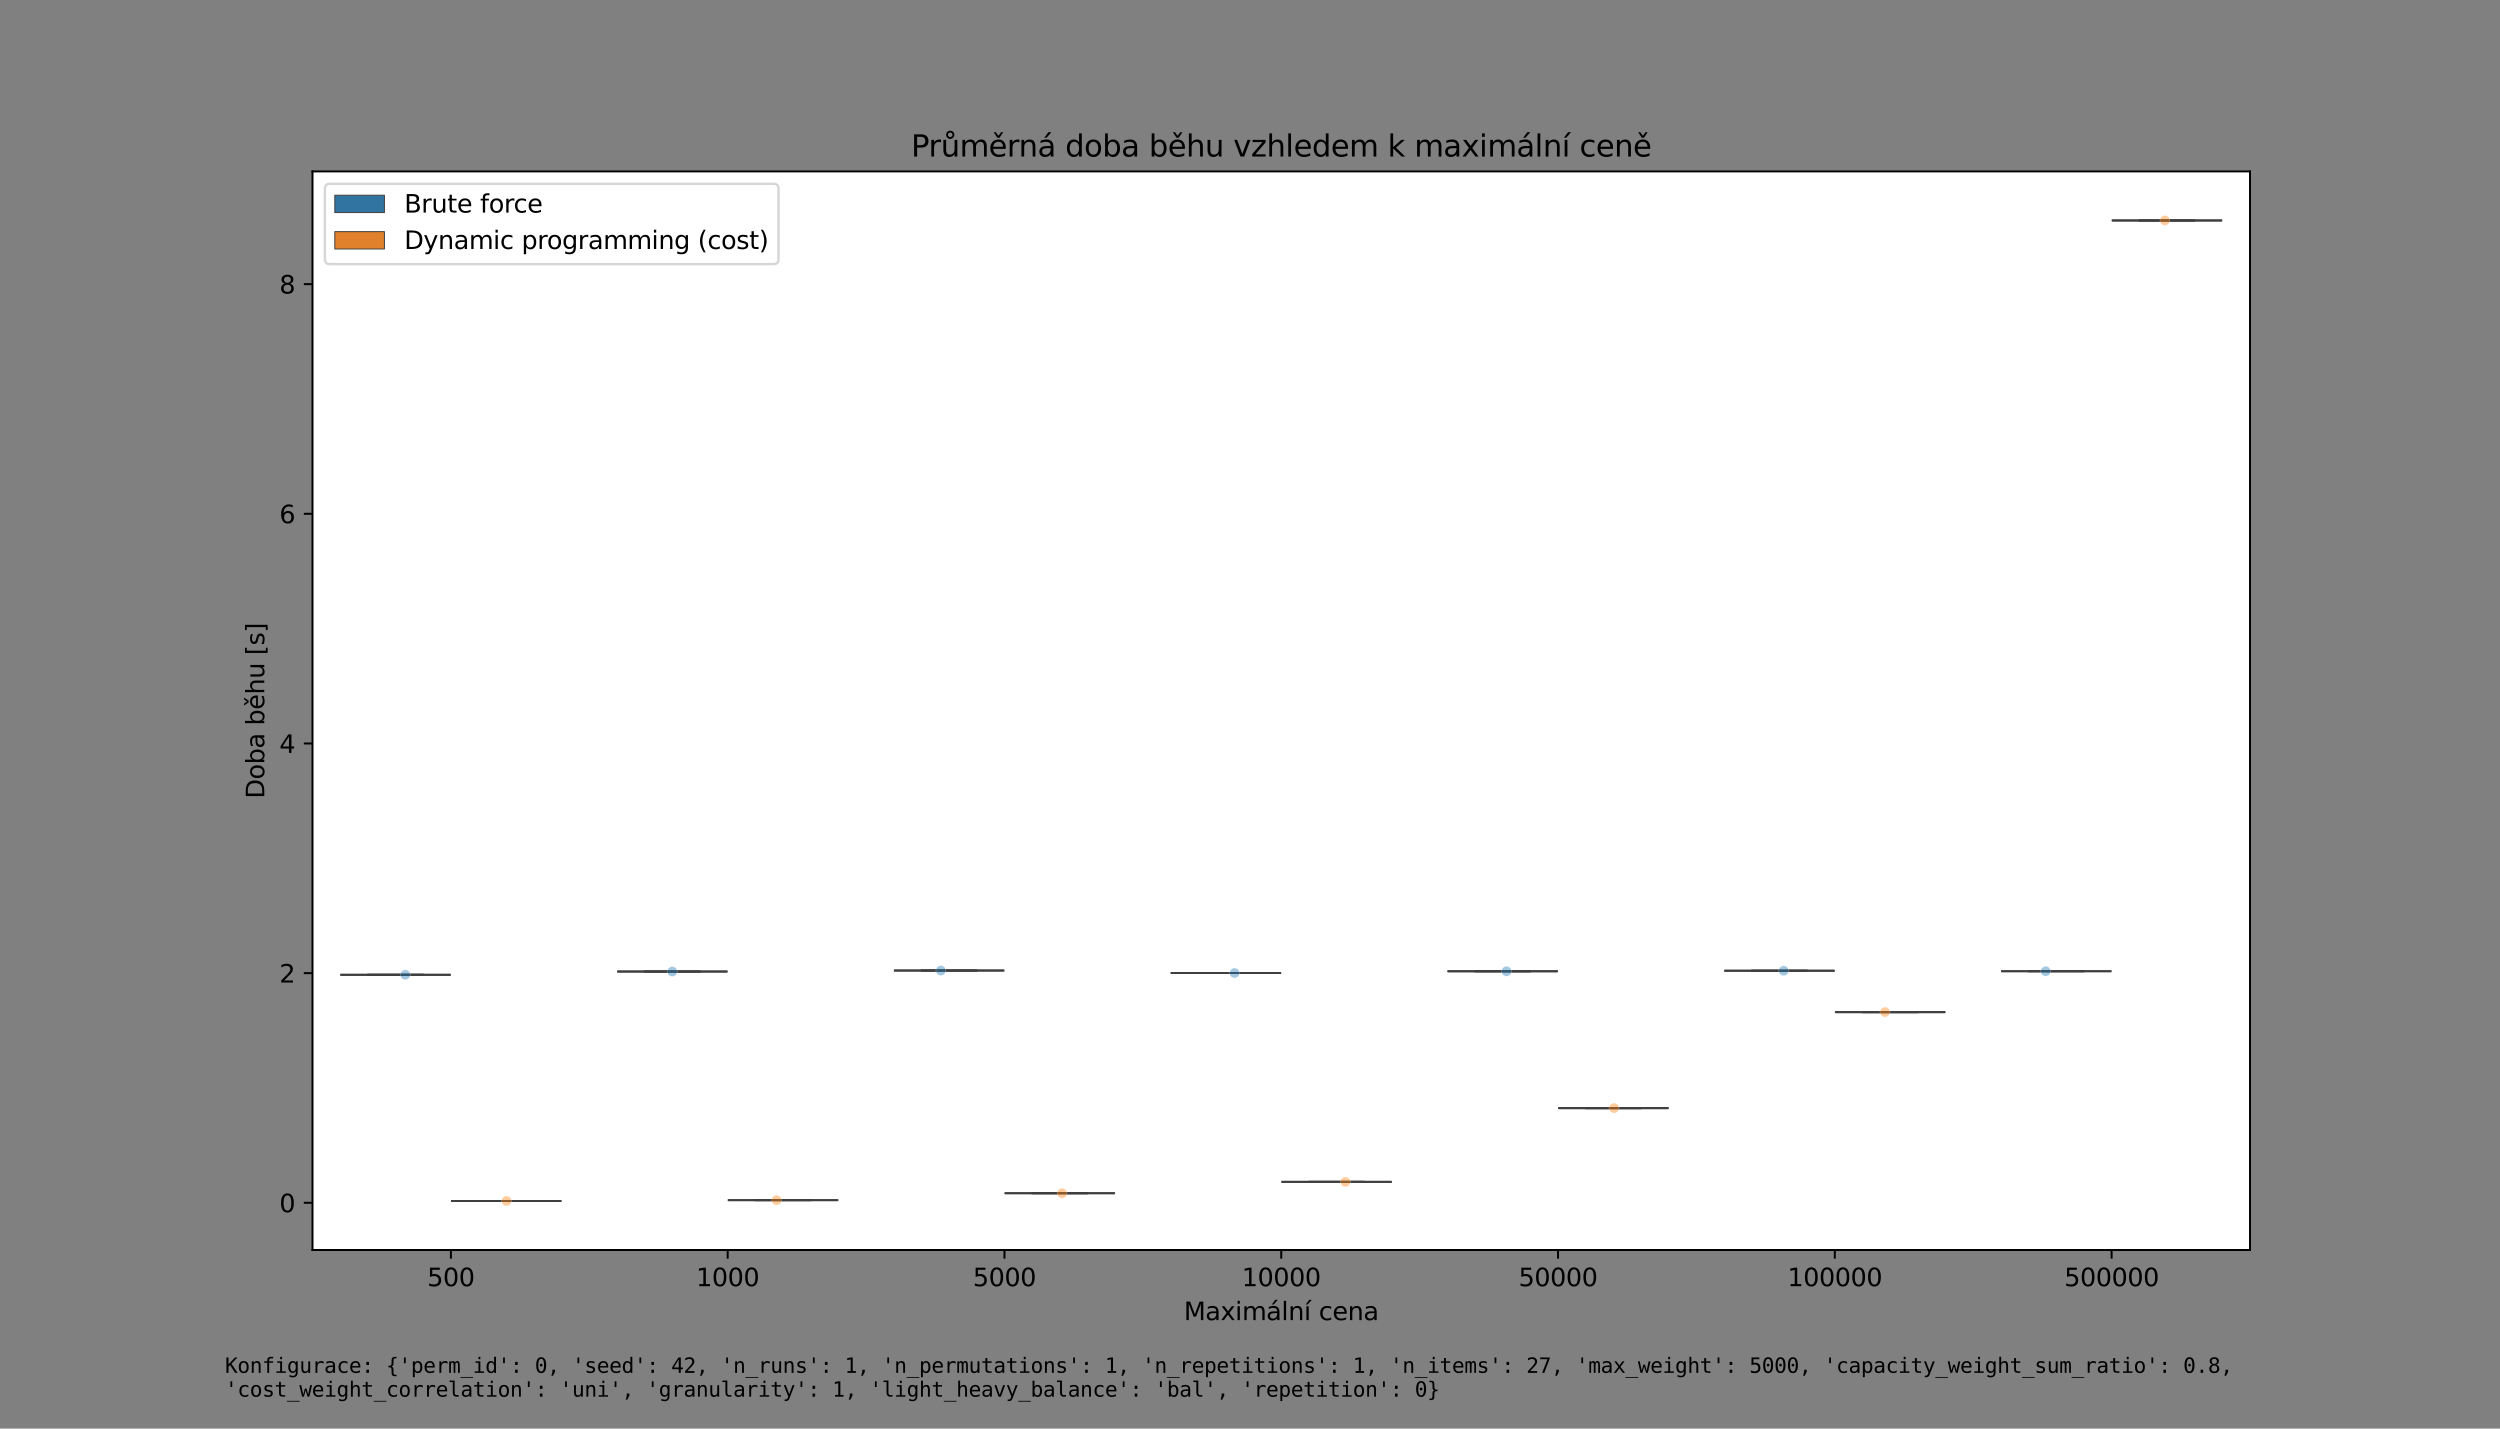 <?xml version="1.0" encoding="utf-8" standalone="no"?>
<!DOCTYPE svg PUBLIC "-//W3C//DTD SVG 1.1//EN"
  "http://www.w3.org/Graphics/SVG/1.1/DTD/svg11.dtd">
<svg height="576pt" version="1.1" viewBox="0 0 1008 576" width="1008pt" xmlns="http://www.w3.org/2000/svg" xmlns:xlink="http://www.w3.org/1999/xlink">
 <rect x="0" y="0" width="1008" height="576" fill="#808080" stroke="none"/>
 <defs>
  <style type="text/css">*{stroke-linecap:butt;stroke-linejoin:round;}</style>
 </defs>
 <g id="figure_1">
  <g id="patch_1">
   <path d="M 0 576 
L 1008 576 
L 1008 0 
L 0 0 
z
" style="fill:none;"/>
  </g>
  <g id="axes_1">
   <g id="patch_2">
    <path d="M 126 504 
L 907.2 504 
L 907.2 69.12 
L 126 69.12 
z
" style="fill:#ffffff;"/>
   </g>
   <g id="patch_3">
    <path clip-path="url(#p84de5bac18)" d="M 137.606 393.038 
L 181.354 393.038 
L 181.354 393.038 
L 137.606 393.038 
L 137.606 393.038 
z
" style="fill:#3274a1;stroke:#3f3f3f;stroke-linejoin:miter;stroke-width:0.8;"/>
   </g>
   <g id="patch_4">
    <path clip-path="url(#p84de5bac18)" d="M 182.246 484.233 
L 225.994 484.233 
L 225.994 484.233 
L 182.246 484.233 
L 182.246 484.233 
z
" style="fill:#e1812c;stroke:#3f3f3f;stroke-linejoin:miter;stroke-width:0.8;"/>
   </g>
   <g id="patch_5">
    <path clip-path="url(#p84de5bac18)" d="M 249.206 391.712 
L 292.954 391.712 
L 292.954 391.712 
L 249.206 391.712 
L 249.206 391.712 
z
" style="fill:#3274a1;stroke:#3f3f3f;stroke-linejoin:miter;stroke-width:0.8;"/>
   </g>
   <g id="patch_6">
    <path clip-path="url(#p84de5bac18)" d="M 293.846 483.904 
L 337.594 483.904 
L 337.594 483.904 
L 293.846 483.904 
L 293.846 483.904 
z
" style="fill:#e1812c;stroke:#3f3f3f;stroke-linejoin:miter;stroke-width:0.8;"/>
   </g>
   <g id="patch_7">
    <path clip-path="url(#p84de5bac18)" d="M 360.806 391.326 
L 404.554 391.326 
L 404.554 391.326 
L 360.806 391.326 
L 360.806 391.326 
z
" style="fill:#3274a1;stroke:#3f3f3f;stroke-linejoin:miter;stroke-width:0.8;"/>
   </g>
   <g id="patch_8">
    <path clip-path="url(#p84de5bac18)" d="M 405.446 481.112 
L 449.194 481.112 
L 449.194 481.112 
L 405.446 481.112 
L 405.446 481.112 
z
" style="fill:#e1812c;stroke:#3f3f3f;stroke-linejoin:miter;stroke-width:0.8;"/>
   </g>
   <g id="patch_9">
    <path clip-path="url(#p84de5bac18)" d="M 472.406 392.321 
L 516.154 392.321 
L 516.154 392.321 
L 472.406 392.321 
L 472.406 392.321 
z
" style="fill:#3274a1;stroke:#3f3f3f;stroke-linejoin:miter;stroke-width:0.8;"/>
   </g>
   <g id="patch_10">
    <path clip-path="url(#p84de5bac18)" d="M 517.046 476.528 
L 560.794 476.528 
L 560.794 476.528 
L 517.046 476.528 
L 517.046 476.528 
z
" style="fill:#e1812c;stroke:#3f3f3f;stroke-linejoin:miter;stroke-width:0.8;"/>
   </g>
   <g id="patch_11">
    <path clip-path="url(#p84de5bac18)" d="M 584.006 391.614 
L 627.754 391.614 
L 627.754 391.614 
L 584.006 391.614 
L 584.006 391.614 
z
" style="fill:#3274a1;stroke:#3f3f3f;stroke-linejoin:miter;stroke-width:0.8;"/>
   </g>
   <g id="patch_12">
    <path clip-path="url(#p84de5bac18)" d="M 628.646 446.792 
L 672.394 446.792 
L 672.394 446.792 
L 628.646 446.792 
L 628.646 446.792 
z
" style="fill:#e1812c;stroke:#3f3f3f;stroke-linejoin:miter;stroke-width:0.8;"/>
   </g>
   <g id="patch_13">
    <path clip-path="url(#p84de5bac18)" d="M 695.606 391.41 
L 739.354 391.41 
L 739.354 391.41 
L 695.606 391.41 
L 695.606 391.41 
z
" style="fill:#3274a1;stroke:#3f3f3f;stroke-linejoin:miter;stroke-width:0.8;"/>
   </g>
   <g id="patch_14">
    <path clip-path="url(#p84de5bac18)" d="M 740.246 408.082 
L 783.994 408.082 
L 783.994 408.082 
L 740.246 408.082 
L 740.246 408.082 
z
" style="fill:#e1812c;stroke:#3f3f3f;stroke-linejoin:miter;stroke-width:0.8;"/>
   </g>
   <g id="patch_15">
    <path clip-path="url(#p84de5bac18)" d="M 807.206 391.601 
L 850.954 391.601 
L 850.954 391.601 
L 807.206 391.601 
L 807.206 391.601 
z
" style="fill:#3274a1;stroke:#3f3f3f;stroke-linejoin:miter;stroke-width:0.8;"/>
   </g>
   <g id="patch_16">
    <path clip-path="url(#p84de5bac18)" d="M 851.846 88.887 
L 895.594 88.887 
L 895.594 88.887 
L 851.846 88.887 
L 851.846 88.887 
z
" style="fill:#e1812c;stroke:#3f3f3f;stroke-linejoin:miter;stroke-width:0.8;"/>
   </g>
   <g id="PathCollection_1"/>
   <g id="PathCollection_2"/>
   <g id="patch_17">
    <path clip-path="url(#p84de5bac18)" d="M 181.8 484.97 
L 181.8 484.97 
L 181.8 484.97 
L 181.8 484.97 
z
" style="fill:#3274a1;stroke:#3f3f3f;stroke-linejoin:miter;stroke-width:0.4;"/>
   </g>
   <g id="patch_18">
    <path clip-path="url(#p84de5bac18)" d="M 181.8 484.97 
L 181.8 484.97 
L 181.8 484.97 
L 181.8 484.97 
z
" style="fill:#e1812c;stroke:#3f3f3f;stroke-linejoin:miter;stroke-width:0.4;"/>
   </g>
   <g id="matplotlib.axis_1">
    <g id="xtick_1">
     <g id="line2d_1">
      <defs>
       <path d="M 0 0 
L 0 3.5 
" id="md1c6d8e99e" style="stroke:#000000;stroke-width:0.8;"/>
      </defs>
      <g>
       <use style="stroke:#000000;stroke-width:0.8;" x="181.8" xlink:href="#md1c6d8e99e" y="504"/>
      </g>
     </g>
     <g id="text_1">
      <!-- 500 -->
      <g transform="translate(172.256 518.598)scale(0.1 -0.1)">
       <defs>
        <path d="M 691 4666 
L 3169 4666 
L 3169 4134 
L 1269 4134 
L 1269 2991 
Q 1406 3038 1543 3061 
Q 1681 3084 1819 3084 
Q 2600 3084 3056 2656 
Q 3513 2228 3513 1497 
Q 3513 744 3044 326 
Q 2575 -91 1722 -91 
Q 1428 -91 1123 -41 
Q 819 9 494 109 
L 494 744 
Q 775 591 1075 516 
Q 1375 441 1709 441 
Q 2250 441 2565 725 
Q 2881 1009 2881 1497 
Q 2881 1984 2565 2268 
Q 2250 2553 1709 2553 
Q 1456 2553 1204 2497 
Q 953 2441 691 2322 
L 691 4666 
z
" id="DejaVuSans-35" transform="scale(0.016)"/>
        <path d="M 2034 4250 
Q 1547 4250 1301 3770 
Q 1056 3291 1056 2328 
Q 1056 1369 1301 889 
Q 1547 409 2034 409 
Q 2525 409 2770 889 
Q 3016 1369 3016 2328 
Q 3016 3291 2770 3770 
Q 2525 4250 2034 4250 
z
M 2034 4750 
Q 2819 4750 3233 4129 
Q 3647 3509 3647 2328 
Q 3647 1150 3233 529 
Q 2819 -91 2034 -91 
Q 1250 -91 836 529 
Q 422 1150 422 2328 
Q 422 3509 836 4129 
Q 1250 4750 2034 4750 
z
" id="DejaVuSans-30" transform="scale(0.016)"/>
       </defs>
       <use xlink:href="#DejaVuSans-35"/>
       <use x="63.623" xlink:href="#DejaVuSans-30"/>
       <use x="127.246" xlink:href="#DejaVuSans-30"/>
      </g>
     </g>
    </g>
    <g id="xtick_2">
     <g id="line2d_2">
      <g>
       <use style="stroke:#000000;stroke-width:0.8;" x="293.4" xlink:href="#md1c6d8e99e" y="504"/>
      </g>
     </g>
     <g id="text_2">
      <!-- 1000 -->
      <g transform="translate(280.675 518.598)scale(0.1 -0.1)">
       <defs>
        <path d="M 794 531 
L 1825 531 
L 1825 4091 
L 703 3866 
L 703 4441 
L 1819 4666 
L 2450 4666 
L 2450 531 
L 3481 531 
L 3481 0 
L 794 0 
L 794 531 
z
" id="DejaVuSans-31" transform="scale(0.016)"/>
       </defs>
       <use xlink:href="#DejaVuSans-31"/>
       <use x="63.623" xlink:href="#DejaVuSans-30"/>
       <use x="127.246" xlink:href="#DejaVuSans-30"/>
       <use x="190.869" xlink:href="#DejaVuSans-30"/>
      </g>
     </g>
    </g>
    <g id="xtick_3">
     <g id="line2d_3">
      <g>
       <use style="stroke:#000000;stroke-width:0.8;" x="405" xlink:href="#md1c6d8e99e" y="504"/>
      </g>
     </g>
     <g id="text_3">
      <!-- 5000 -->
      <g transform="translate(392.275 518.598)scale(0.1 -0.1)">
       <use xlink:href="#DejaVuSans-35"/>
       <use x="63.623" xlink:href="#DejaVuSans-30"/>
       <use x="127.246" xlink:href="#DejaVuSans-30"/>
       <use x="190.869" xlink:href="#DejaVuSans-30"/>
      </g>
     </g>
    </g>
    <g id="xtick_4">
     <g id="line2d_4">
      <g>
       <use style="stroke:#000000;stroke-width:0.8;" x="516.6" xlink:href="#md1c6d8e99e" y="504"/>
      </g>
     </g>
     <g id="text_4">
      <!-- 10000 -->
      <g transform="translate(500.694 518.598)scale(0.1 -0.1)">
       <use xlink:href="#DejaVuSans-31"/>
       <use x="63.623" xlink:href="#DejaVuSans-30"/>
       <use x="127.246" xlink:href="#DejaVuSans-30"/>
       <use x="190.869" xlink:href="#DejaVuSans-30"/>
       <use x="254.492" xlink:href="#DejaVuSans-30"/>
      </g>
     </g>
    </g>
    <g id="xtick_5">
     <g id="line2d_5">
      <g>
       <use style="stroke:#000000;stroke-width:0.8;" x="628.2" xlink:href="#md1c6d8e99e" y="504"/>
      </g>
     </g>
     <g id="text_5">
      <!-- 50000 -->
      <g transform="translate(612.294 518.598)scale(0.1 -0.1)">
       <use xlink:href="#DejaVuSans-35"/>
       <use x="63.623" xlink:href="#DejaVuSans-30"/>
       <use x="127.246" xlink:href="#DejaVuSans-30"/>
       <use x="190.869" xlink:href="#DejaVuSans-30"/>
       <use x="254.492" xlink:href="#DejaVuSans-30"/>
      </g>
     </g>
    </g>
    <g id="xtick_6">
     <g id="line2d_6">
      <g>
       <use style="stroke:#000000;stroke-width:0.8;" x="739.8" xlink:href="#md1c6d8e99e" y="504"/>
      </g>
     </g>
     <g id="text_6">
      <!-- 100000 -->
      <g transform="translate(720.712 518.598)scale(0.1 -0.1)">
       <use xlink:href="#DejaVuSans-31"/>
       <use x="63.623" xlink:href="#DejaVuSans-30"/>
       <use x="127.246" xlink:href="#DejaVuSans-30"/>
       <use x="190.869" xlink:href="#DejaVuSans-30"/>
       <use x="254.492" xlink:href="#DejaVuSans-30"/>
       <use x="318.115" xlink:href="#DejaVuSans-30"/>
      </g>
     </g>
    </g>
    <g id="xtick_7">
     <g id="line2d_7">
      <g>
       <use style="stroke:#000000;stroke-width:0.8;" x="851.4" xlink:href="#md1c6d8e99e" y="504"/>
      </g>
     </g>
     <g id="text_7">
      <!-- 500000 -->
      <g transform="translate(832.312 518.598)scale(0.1 -0.1)">
       <use xlink:href="#DejaVuSans-35"/>
       <use x="63.623" xlink:href="#DejaVuSans-30"/>
       <use x="127.246" xlink:href="#DejaVuSans-30"/>
       <use x="190.869" xlink:href="#DejaVuSans-30"/>
       <use x="254.492" xlink:href="#DejaVuSans-30"/>
       <use x="318.115" xlink:href="#DejaVuSans-30"/>
      </g>
     </g>
    </g>
    <g id="text_8">
     <!-- Maximální cena -->
     <g transform="translate(477.345 532.277)scale(0.1 -0.1)">
      <defs>
       <path d="M 628 4666 
L 1569 4666 
L 2759 1491 
L 3956 4666 
L 4897 4666 
L 4897 0 
L 4281 0 
L 4281 4097 
L 3078 897 
L 2444 897 
L 1241 4097 
L 1241 0 
L 628 0 
L 628 4666 
z
" id="DejaVuSans-4d" transform="scale(0.016)"/>
       <path d="M 2194 1759 
Q 1497 1759 1228 1600 
Q 959 1441 959 1056 
Q 959 750 1161 570 
Q 1363 391 1709 391 
Q 2188 391 2477 730 
Q 2766 1069 2766 1631 
L 2766 1759 
L 2194 1759 
z
M 3341 1997 
L 3341 0 
L 2766 0 
L 2766 531 
Q 2569 213 2275 61 
Q 1981 -91 1556 -91 
Q 1019 -91 701 211 
Q 384 513 384 1019 
Q 384 1609 779 1909 
Q 1175 2209 1959 2209 
L 2766 2209 
L 2766 2266 
Q 2766 2663 2505 2880 
Q 2244 3097 1772 3097 
Q 1472 3097 1187 3025 
Q 903 2953 641 2809 
L 641 3341 
Q 956 3463 1253 3523 
Q 1550 3584 1831 3584 
Q 2591 3584 2966 3190 
Q 3341 2797 3341 1997 
z
" id="DejaVuSans-61" transform="scale(0.016)"/>
       <path d="M 3513 3500 
L 2247 1797 
L 3578 0 
L 2900 0 
L 1881 1375 
L 863 0 
L 184 0 
L 1544 1831 
L 300 3500 
L 978 3500 
L 1906 2253 
L 2834 3500 
L 3513 3500 
z
" id="DejaVuSans-78" transform="scale(0.016)"/>
       <path d="M 603 3500 
L 1178 3500 
L 1178 0 
L 603 0 
L 603 3500 
z
M 603 4863 
L 1178 4863 
L 1178 4134 
L 603 4134 
L 603 4863 
z
" id="DejaVuSans-69" transform="scale(0.016)"/>
       <path d="M 3328 2828 
Q 3544 3216 3844 3400 
Q 4144 3584 4550 3584 
Q 5097 3584 5394 3201 
Q 5691 2819 5691 2113 
L 5691 0 
L 5113 0 
L 5113 2094 
Q 5113 2597 4934 2840 
Q 4756 3084 4391 3084 
Q 3944 3084 3684 2787 
Q 3425 2491 3425 1978 
L 3425 0 
L 2847 0 
L 2847 2094 
Q 2847 2600 2669 2842 
Q 2491 3084 2119 3084 
Q 1678 3084 1418 2786 
Q 1159 2488 1159 1978 
L 1159 0 
L 581 0 
L 581 3500 
L 1159 3500 
L 1159 2956 
Q 1356 3278 1631 3431 
Q 1906 3584 2284 3584 
Q 2666 3584 2933 3390 
Q 3200 3197 3328 2828 
z
" id="DejaVuSans-6d" transform="scale(0.016)"/>
       <path d="M 2194 1759 
Q 1497 1759 1228 1600 
Q 959 1441 959 1056 
Q 959 750 1161 570 
Q 1363 391 1709 391 
Q 2188 391 2477 730 
Q 2766 1069 2766 1631 
L 2766 1759 
L 2194 1759 
z
M 3341 1997 
L 3341 0 
L 2766 0 
L 2766 531 
Q 2569 213 2275 61 
Q 1981 -91 1556 -91 
Q 1019 -91 701 211 
Q 384 513 384 1019 
Q 384 1609 779 1909 
Q 1175 2209 1959 2209 
L 2766 2209 
L 2766 2266 
Q 2766 2663 2505 2880 
Q 2244 3097 1772 3097 
Q 1472 3097 1187 3025 
Q 903 2953 641 2809 
L 641 3341 
Q 956 3463 1253 3523 
Q 1550 3584 1831 3584 
Q 2591 3584 2966 3190 
Q 3341 2797 3341 1997 
z
M 2290 5119 
L 2912 5119 
L 1894 3944 
L 1415 3944 
L 2290 5119 
z
" id="DejaVuSans-e1" transform="scale(0.016)"/>
       <path d="M 603 4863 
L 1178 4863 
L 1178 0 
L 603 0 
L 603 4863 
z
" id="DejaVuSans-6c" transform="scale(0.016)"/>
       <path d="M 3513 2113 
L 3513 0 
L 2938 0 
L 2938 2094 
Q 2938 2591 2744 2837 
Q 2550 3084 2163 3084 
Q 1697 3084 1428 2787 
Q 1159 2491 1159 1978 
L 1159 0 
L 581 0 
L 581 3500 
L 1159 3500 
L 1159 2956 
Q 1366 3272 1645 3428 
Q 1925 3584 2291 3584 
Q 2894 3584 3203 3211 
Q 3513 2838 3513 2113 
z
" id="DejaVuSans-6e" transform="scale(0.016)"/>
       <path d="M 1322 5119 
L 1944 5119 
L 926 3944 
L 447 3944 
L 1322 5119 
z
M 603 3500 
L 1178 3500 
L 1178 0 
L 603 0 
L 603 3500 
z
M 891 3584 
L 891 3584 
z
" id="DejaVuSans-ed" transform="scale(0.016)"/>
       <path id="DejaVuSans-20" transform="scale(0.016)"/>
       <path d="M 3122 3366 
L 3122 2828 
Q 2878 2963 2633 3030 
Q 2388 3097 2138 3097 
Q 1578 3097 1268 2742 
Q 959 2388 959 1747 
Q 959 1106 1268 751 
Q 1578 397 2138 397 
Q 2388 397 2633 464 
Q 2878 531 3122 666 
L 3122 134 
Q 2881 22 2623 -34 
Q 2366 -91 2075 -91 
Q 1284 -91 818 406 
Q 353 903 353 1747 
Q 353 2603 823 3093 
Q 1294 3584 2113 3584 
Q 2378 3584 2631 3529 
Q 2884 3475 3122 3366 
z
" id="DejaVuSans-63" transform="scale(0.016)"/>
       <path d="M 3597 1894 
L 3597 1613 
L 953 1613 
Q 991 1019 1311 708 
Q 1631 397 2203 397 
Q 2534 397 2845 478 
Q 3156 559 3463 722 
L 3463 178 
Q 3153 47 2828 -22 
Q 2503 -91 2169 -91 
Q 1331 -91 842 396 
Q 353 884 353 1716 
Q 353 2575 817 3079 
Q 1281 3584 2069 3584 
Q 2775 3584 3186 3129 
Q 3597 2675 3597 1894 
z
M 3022 2063 
Q 3016 2534 2758 2815 
Q 2500 3097 2075 3097 
Q 1594 3097 1305 2825 
Q 1016 2553 972 2059 
L 3022 2063 
z
" id="DejaVuSans-65" transform="scale(0.016)"/>
      </defs>
      <use xlink:href="#DejaVuSans-4d"/>
      <use x="86.279" xlink:href="#DejaVuSans-61"/>
      <use x="147.559" xlink:href="#DejaVuSans-78"/>
      <use x="206.738" xlink:href="#DejaVuSans-69"/>
      <use x="234.521" xlink:href="#DejaVuSans-6d"/>
      <use x="331.934" xlink:href="#DejaVuSans-e1"/>
      <use x="393.213" xlink:href="#DejaVuSans-6c"/>
      <use x="420.996" xlink:href="#DejaVuSans-6e"/>
      <use x="484.375" xlink:href="#DejaVuSans-ed"/>
      <use x="512.158" xlink:href="#DejaVuSans-20"/>
      <use x="543.945" xlink:href="#DejaVuSans-63"/>
      <use x="598.926" xlink:href="#DejaVuSans-65"/>
      <use x="660.449" xlink:href="#DejaVuSans-6e"/>
      <use x="723.828" xlink:href="#DejaVuSans-61"/>
     </g>
    </g>
   </g>
   <g id="matplotlib.axis_2">
    <g id="ytick_1">
     <g id="line2d_8">
      <defs>
       <path d="M 0 0 
L -3.5 0 
" id="m93649f17ff" style="stroke:#000000;stroke-width:0.8;"/>
      </defs>
      <g>
       <use style="stroke:#000000;stroke-width:0.8;" x="126" xlink:href="#m93649f17ff" y="484.97"/>
      </g>
     </g>
     <g id="text_9">
      <!-- 0 -->
      <g transform="translate(112.638 488.769)scale(0.1 -0.1)">
       <use xlink:href="#DejaVuSans-30"/>
      </g>
     </g>
    </g>
    <g id="ytick_2">
     <g id="line2d_9">
      <g>
       <use style="stroke:#000000;stroke-width:0.8;" x="126" xlink:href="#m93649f17ff" y="392.366"/>
      </g>
     </g>
     <g id="text_10">
      <!-- 2 -->
      <g transform="translate(112.638 396.166)scale(0.1 -0.1)">
       <defs>
        <path d="M 1228 531 
L 3431 531 
L 3431 0 
L 469 0 
L 469 531 
Q 828 903 1448 1529 
Q 2069 2156 2228 2338 
Q 2531 2678 2651 2914 
Q 2772 3150 2772 3378 
Q 2772 3750 2511 3984 
Q 2250 4219 1831 4219 
Q 1534 4219 1204 4116 
Q 875 4013 500 3803 
L 500 4441 
Q 881 4594 1212 4672 
Q 1544 4750 1819 4750 
Q 2544 4750 2975 4387 
Q 3406 4025 3406 3419 
Q 3406 3131 3298 2873 
Q 3191 2616 2906 2266 
Q 2828 2175 2409 1742 
Q 1991 1309 1228 531 
z
" id="DejaVuSans-32" transform="scale(0.016)"/>
       </defs>
       <use xlink:href="#DejaVuSans-32"/>
      </g>
     </g>
    </g>
    <g id="ytick_3">
     <g id="line2d_10">
      <g>
       <use style="stroke:#000000;stroke-width:0.8;" x="126" xlink:href="#m93649f17ff" y="299.763"/>
      </g>
     </g>
     <g id="text_11">
      <!-- 4 -->
      <g transform="translate(112.638 303.562)scale(0.1 -0.1)">
       <defs>
        <path d="M 2419 4116 
L 825 1625 
L 2419 1625 
L 2419 4116 
z
M 2253 4666 
L 3047 4666 
L 3047 1625 
L 3713 1625 
L 3713 1100 
L 3047 1100 
L 3047 0 
L 2419 0 
L 2419 1100 
L 313 1100 
L 313 1709 
L 2253 4666 
z
" id="DejaVuSans-34" transform="scale(0.016)"/>
       </defs>
       <use xlink:href="#DejaVuSans-34"/>
      </g>
     </g>
    </g>
    <g id="ytick_4">
     <g id="line2d_11">
      <g>
       <use style="stroke:#000000;stroke-width:0.8;" x="126" xlink:href="#m93649f17ff" y="207.159"/>
      </g>
     </g>
     <g id="text_12">
      <!-- 6 -->
      <g transform="translate(112.638 210.959)scale(0.1 -0.1)">
       <defs>
        <path d="M 2113 2584 
Q 1688 2584 1439 2293 
Q 1191 2003 1191 1497 
Q 1191 994 1439 701 
Q 1688 409 2113 409 
Q 2538 409 2786 701 
Q 3034 994 3034 1497 
Q 3034 2003 2786 2293 
Q 2538 2584 2113 2584 
z
M 3366 4563 
L 3366 3988 
Q 3128 4100 2886 4159 
Q 2644 4219 2406 4219 
Q 1781 4219 1451 3797 
Q 1122 3375 1075 2522 
Q 1259 2794 1537 2939 
Q 1816 3084 2150 3084 
Q 2853 3084 3261 2657 
Q 3669 2231 3669 1497 
Q 3669 778 3244 343 
Q 2819 -91 2113 -91 
Q 1303 -91 875 529 
Q 447 1150 447 2328 
Q 447 3434 972 4092 
Q 1497 4750 2381 4750 
Q 2619 4750 2861 4703 
Q 3103 4656 3366 4563 
z
" id="DejaVuSans-36" transform="scale(0.016)"/>
       </defs>
       <use xlink:href="#DejaVuSans-36"/>
      </g>
     </g>
    </g>
    <g id="ytick_5">
     <g id="line2d_12">
      <g>
       <use style="stroke:#000000;stroke-width:0.8;" x="126" xlink:href="#m93649f17ff" y="114.556"/>
      </g>
     </g>
     <g id="text_13">
      <!-- 8 -->
      <g transform="translate(112.638 118.355)scale(0.1 -0.1)">
       <defs>
        <path d="M 2034 2216 
Q 1584 2216 1326 1975 
Q 1069 1734 1069 1313 
Q 1069 891 1326 650 
Q 1584 409 2034 409 
Q 2484 409 2743 651 
Q 3003 894 3003 1313 
Q 3003 1734 2745 1975 
Q 2488 2216 2034 2216 
z
M 1403 2484 
Q 997 2584 770 2862 
Q 544 3141 544 3541 
Q 544 4100 942 4425 
Q 1341 4750 2034 4750 
Q 2731 4750 3128 4425 
Q 3525 4100 3525 3541 
Q 3525 3141 3298 2862 
Q 3072 2584 2669 2484 
Q 3125 2378 3379 2068 
Q 3634 1759 3634 1313 
Q 3634 634 3220 271 
Q 2806 -91 2034 -91 
Q 1263 -91 848 271 
Q 434 634 434 1313 
Q 434 1759 690 2068 
Q 947 2378 1403 2484 
z
M 1172 3481 
Q 1172 3119 1398 2916 
Q 1625 2713 2034 2713 
Q 2441 2713 2670 2916 
Q 2900 3119 2900 3481 
Q 2900 3844 2670 4047 
Q 2441 4250 2034 4250 
Q 1625 4250 1398 4047 
Q 1172 3844 1172 3481 
z
" id="DejaVuSans-38" transform="scale(0.016)"/>
       </defs>
       <use xlink:href="#DejaVuSans-38"/>
      </g>
     </g>
    </g>
    <g id="text_14">
     <!-- Doba běhu [s] -->
     <g transform="translate(106.558 321.98)rotate(-90)scale(0.1 -0.1)">
      <defs>
       <path d="M 1259 4147 
L 1259 519 
L 2022 519 
Q 2988 519 3436 956 
Q 3884 1394 3884 2338 
Q 3884 3275 3436 3711 
Q 2988 4147 2022 4147 
L 1259 4147 
z
M 628 4666 
L 1925 4666 
Q 3281 4666 3915 4102 
Q 4550 3538 4550 2338 
Q 4550 1131 3912 565 
Q 3275 0 1925 0 
L 628 0 
L 628 4666 
z
" id="DejaVuSans-44" transform="scale(0.016)"/>
       <path d="M 1959 3097 
Q 1497 3097 1228 2736 
Q 959 2375 959 1747 
Q 959 1119 1226 758 
Q 1494 397 1959 397 
Q 2419 397 2687 759 
Q 2956 1122 2956 1747 
Q 2956 2369 2687 2733 
Q 2419 3097 1959 3097 
z
M 1959 3584 
Q 2709 3584 3137 3096 
Q 3566 2609 3566 1747 
Q 3566 888 3137 398 
Q 2709 -91 1959 -91 
Q 1206 -91 779 398 
Q 353 888 353 1747 
Q 353 2609 779 3096 
Q 1206 3584 1959 3584 
z
" id="DejaVuSans-6f" transform="scale(0.016)"/>
       <path d="M 3116 1747 
Q 3116 2381 2855 2742 
Q 2594 3103 2138 3103 
Q 1681 3103 1420 2742 
Q 1159 2381 1159 1747 
Q 1159 1113 1420 752 
Q 1681 391 2138 391 
Q 2594 391 2855 752 
Q 3116 1113 3116 1747 
z
M 1159 2969 
Q 1341 3281 1617 3432 
Q 1894 3584 2278 3584 
Q 2916 3584 3314 3078 
Q 3713 2572 3713 1747 
Q 3713 922 3314 415 
Q 2916 -91 2278 -91 
Q 1894 -91 1617 61 
Q 1341 213 1159 525 
L 1159 0 
L 581 0 
L 581 4863 
L 1159 4863 
L 1159 2969 
z
" id="DejaVuSans-62" transform="scale(0.016)"/>
       <path d="M 3597 1894 
L 3597 1613 
L 953 1613 
Q 991 1019 1311 708 
Q 1631 397 2203 397 
Q 2534 397 2845 478 
Q 3156 559 3463 722 
L 3463 178 
Q 3153 47 2828 -22 
Q 2503 -91 2169 -91 
Q 1331 -91 842 396 
Q 353 884 353 1716 
Q 353 2575 817 3079 
Q 1281 3584 2069 3584 
Q 2775 3584 3186 3129 
Q 3597 2675 3597 1894 
z
M 3022 2063 
Q 3016 2534 2758 2815 
Q 2500 3097 2075 3097 
Q 1594 3097 1305 2825 
Q 1016 2553 972 2059 
L 3022 2063 
z
M 1833 3944 
L 1067 5119 
L 1502 5119 
L 2064 4353 
L 2627 5119 
L 3061 5119 
L 2295 3944 
L 1833 3944 
z
" id="DejaVuSans-11b" transform="scale(0.016)"/>
       <path d="M 3513 2113 
L 3513 0 
L 2938 0 
L 2938 2094 
Q 2938 2591 2744 2837 
Q 2550 3084 2163 3084 
Q 1697 3084 1428 2787 
Q 1159 2491 1159 1978 
L 1159 0 
L 581 0 
L 581 4863 
L 1159 4863 
L 1159 2956 
Q 1366 3272 1645 3428 
Q 1925 3584 2291 3584 
Q 2894 3584 3203 3211 
Q 3513 2838 3513 2113 
z
" id="DejaVuSans-68" transform="scale(0.016)"/>
       <path d="M 544 1381 
L 544 3500 
L 1119 3500 
L 1119 1403 
Q 1119 906 1312 657 
Q 1506 409 1894 409 
Q 2359 409 2629 706 
Q 2900 1003 2900 1516 
L 2900 3500 
L 3475 3500 
L 3475 0 
L 2900 0 
L 2900 538 
Q 2691 219 2414 64 
Q 2138 -91 1772 -91 
Q 1169 -91 856 284 
Q 544 659 544 1381 
z
M 1991 3584 
L 1991 3584 
z
" id="DejaVuSans-75" transform="scale(0.016)"/>
       <path d="M 550 4863 
L 1875 4863 
L 1875 4416 
L 1125 4416 
L 1125 -397 
L 1875 -397 
L 1875 -844 
L 550 -844 
L 550 4863 
z
" id="DejaVuSans-5b" transform="scale(0.016)"/>
       <path d="M 2834 3397 
L 2834 2853 
Q 2591 2978 2328 3040 
Q 2066 3103 1784 3103 
Q 1356 3103 1142 2972 
Q 928 2841 928 2578 
Q 928 2378 1081 2264 
Q 1234 2150 1697 2047 
L 1894 2003 
Q 2506 1872 2764 1633 
Q 3022 1394 3022 966 
Q 3022 478 2636 193 
Q 2250 -91 1575 -91 
Q 1294 -91 989 -36 
Q 684 19 347 128 
L 347 722 
Q 666 556 975 473 
Q 1284 391 1588 391 
Q 1994 391 2212 530 
Q 2431 669 2431 922 
Q 2431 1156 2273 1281 
Q 2116 1406 1581 1522 
L 1381 1569 
Q 847 1681 609 1914 
Q 372 2147 372 2553 
Q 372 3047 722 3315 
Q 1072 3584 1716 3584 
Q 2034 3584 2315 3537 
Q 2597 3491 2834 3397 
z
" id="DejaVuSans-73" transform="scale(0.016)"/>
       <path d="M 1947 4863 
L 1947 -844 
L 622 -844 
L 622 -397 
L 1369 -397 
L 1369 4416 
L 622 4416 
L 622 4863 
L 1947 4863 
z
" id="DejaVuSans-5d" transform="scale(0.016)"/>
      </defs>
      <use xlink:href="#DejaVuSans-44"/>
      <use x="77.002" xlink:href="#DejaVuSans-6f"/>
      <use x="138.184" xlink:href="#DejaVuSans-62"/>
      <use x="201.66" xlink:href="#DejaVuSans-61"/>
      <use x="262.939" xlink:href="#DejaVuSans-20"/>
      <use x="294.727" xlink:href="#DejaVuSans-62"/>
      <use x="358.203" xlink:href="#DejaVuSans-11b"/>
      <use x="419.727" xlink:href="#DejaVuSans-68"/>
      <use x="483.105" xlink:href="#DejaVuSans-75"/>
      <use x="546.484" xlink:href="#DejaVuSans-20"/>
      <use x="578.271" xlink:href="#DejaVuSans-5b"/>
      <use x="617.285" xlink:href="#DejaVuSans-73"/>
      <use x="669.385" xlink:href="#DejaVuSans-5d"/>
     </g>
    </g>
   </g>
   <g id="line2d_13">
    <path clip-path="url(#p84de5bac18)" d="M 159.48 393.038 
L 159.48 393.038 
" style="fill:none;stroke:#3f3f3f;stroke-linecap:square;stroke-width:0.8;"/>
   </g>
   <g id="line2d_14">
    <path clip-path="url(#p84de5bac18)" d="M 159.48 393.038 
L 159.48 393.038 
" style="fill:none;stroke:#3f3f3f;stroke-linecap:square;stroke-width:0.8;"/>
   </g>
   <g id="line2d_15">
    <path clip-path="url(#p84de5bac18)" d="M 148.543 393.038 
L 170.417 393.038 
" style="fill:none;stroke:#3f3f3f;stroke-linecap:square;stroke-width:0.8;"/>
   </g>
   <g id="line2d_16">
    <path clip-path="url(#p84de5bac18)" d="M 148.543 393.038 
L 170.417 393.038 
" style="fill:none;stroke:#3f3f3f;stroke-linecap:square;stroke-width:0.8;"/>
   </g>
   <g id="line2d_17"/>
   <g id="line2d_18">
    <path clip-path="url(#p84de5bac18)" d="M 204.12 484.233 
L 204.12 484.233 
" style="fill:none;stroke:#3f3f3f;stroke-linecap:square;stroke-width:0.8;"/>
   </g>
   <g id="line2d_19">
    <path clip-path="url(#p84de5bac18)" d="M 204.12 484.233 
L 204.12 484.233 
" style="fill:none;stroke:#3f3f3f;stroke-linecap:square;stroke-width:0.8;"/>
   </g>
   <g id="line2d_20">
    <path clip-path="url(#p84de5bac18)" d="M 193.183 484.233 
L 215.057 484.233 
" style="fill:none;stroke:#3f3f3f;stroke-linecap:square;stroke-width:0.8;"/>
   </g>
   <g id="line2d_21">
    <path clip-path="url(#p84de5bac18)" d="M 193.183 484.233 
L 215.057 484.233 
" style="fill:none;stroke:#3f3f3f;stroke-linecap:square;stroke-width:0.8;"/>
   </g>
   <g id="line2d_22"/>
   <g id="line2d_23">
    <path clip-path="url(#p84de5bac18)" d="M 271.08 391.712 
L 271.08 391.712 
" style="fill:none;stroke:#3f3f3f;stroke-linecap:square;stroke-width:0.8;"/>
   </g>
   <g id="line2d_24">
    <path clip-path="url(#p84de5bac18)" d="M 271.08 391.712 
L 271.08 391.712 
" style="fill:none;stroke:#3f3f3f;stroke-linecap:square;stroke-width:0.8;"/>
   </g>
   <g id="line2d_25">
    <path clip-path="url(#p84de5bac18)" d="M 260.143 391.712 
L 282.017 391.712 
" style="fill:none;stroke:#3f3f3f;stroke-linecap:square;stroke-width:0.8;"/>
   </g>
   <g id="line2d_26">
    <path clip-path="url(#p84de5bac18)" d="M 260.143 391.712 
L 282.017 391.712 
" style="fill:none;stroke:#3f3f3f;stroke-linecap:square;stroke-width:0.8;"/>
   </g>
   <g id="line2d_27"/>
   <g id="line2d_28">
    <path clip-path="url(#p84de5bac18)" d="M 315.72 483.904 
L 315.72 483.904 
" style="fill:none;stroke:#3f3f3f;stroke-linecap:square;stroke-width:0.8;"/>
   </g>
   <g id="line2d_29">
    <path clip-path="url(#p84de5bac18)" d="M 315.72 483.904 
L 315.72 483.904 
" style="fill:none;stroke:#3f3f3f;stroke-linecap:square;stroke-width:0.8;"/>
   </g>
   <g id="line2d_30">
    <path clip-path="url(#p84de5bac18)" d="M 304.783 483.904 
L 326.657 483.904 
" style="fill:none;stroke:#3f3f3f;stroke-linecap:square;stroke-width:0.8;"/>
   </g>
   <g id="line2d_31">
    <path clip-path="url(#p84de5bac18)" d="M 304.783 483.904 
L 326.657 483.904 
" style="fill:none;stroke:#3f3f3f;stroke-linecap:square;stroke-width:0.8;"/>
   </g>
   <g id="line2d_32"/>
   <g id="line2d_33">
    <path clip-path="url(#p84de5bac18)" d="M 382.68 391.326 
L 382.68 391.326 
" style="fill:none;stroke:#3f3f3f;stroke-linecap:square;stroke-width:0.8;"/>
   </g>
   <g id="line2d_34">
    <path clip-path="url(#p84de5bac18)" d="M 382.68 391.326 
L 382.68 391.326 
" style="fill:none;stroke:#3f3f3f;stroke-linecap:square;stroke-width:0.8;"/>
   </g>
   <g id="line2d_35">
    <path clip-path="url(#p84de5bac18)" d="M 371.743 391.326 
L 393.617 391.326 
" style="fill:none;stroke:#3f3f3f;stroke-linecap:square;stroke-width:0.8;"/>
   </g>
   <g id="line2d_36">
    <path clip-path="url(#p84de5bac18)" d="M 371.743 391.326 
L 393.617 391.326 
" style="fill:none;stroke:#3f3f3f;stroke-linecap:square;stroke-width:0.8;"/>
   </g>
   <g id="line2d_37"/>
   <g id="line2d_38">
    <path clip-path="url(#p84de5bac18)" d="M 427.32 481.112 
L 427.32 481.112 
" style="fill:none;stroke:#3f3f3f;stroke-linecap:square;stroke-width:0.8;"/>
   </g>
   <g id="line2d_39">
    <path clip-path="url(#p84de5bac18)" d="M 427.32 481.112 
L 427.32 481.112 
" style="fill:none;stroke:#3f3f3f;stroke-linecap:square;stroke-width:0.8;"/>
   </g>
   <g id="line2d_40">
    <path clip-path="url(#p84de5bac18)" d="M 416.383 481.112 
L 438.257 481.112 
" style="fill:none;stroke:#3f3f3f;stroke-linecap:square;stroke-width:0.8;"/>
   </g>
   <g id="line2d_41">
    <path clip-path="url(#p84de5bac18)" d="M 416.383 481.112 
L 438.257 481.112 
" style="fill:none;stroke:#3f3f3f;stroke-linecap:square;stroke-width:0.8;"/>
   </g>
   <g id="line2d_42"/>
   <g id="line2d_43">
    <path clip-path="url(#p84de5bac18)" d="M 494.28 392.321 
L 494.28 392.321 
" style="fill:none;stroke:#3f3f3f;stroke-linecap:square;stroke-width:0.8;"/>
   </g>
   <g id="line2d_44">
    <path clip-path="url(#p84de5bac18)" d="M 494.28 392.321 
L 494.28 392.321 
" style="fill:none;stroke:#3f3f3f;stroke-linecap:square;stroke-width:0.8;"/>
   </g>
   <g id="line2d_45">
    <path clip-path="url(#p84de5bac18)" d="M 483.343 392.321 
L 505.217 392.321 
" style="fill:none;stroke:#3f3f3f;stroke-linecap:square;stroke-width:0.8;"/>
   </g>
   <g id="line2d_46">
    <path clip-path="url(#p84de5bac18)" d="M 483.343 392.321 
L 505.217 392.321 
" style="fill:none;stroke:#3f3f3f;stroke-linecap:square;stroke-width:0.8;"/>
   </g>
   <g id="line2d_47"/>
   <g id="line2d_48">
    <path clip-path="url(#p84de5bac18)" d="M 538.92 476.528 
L 538.92 476.528 
" style="fill:none;stroke:#3f3f3f;stroke-linecap:square;stroke-width:0.8;"/>
   </g>
   <g id="line2d_49">
    <path clip-path="url(#p84de5bac18)" d="M 538.92 476.528 
L 538.92 476.528 
" style="fill:none;stroke:#3f3f3f;stroke-linecap:square;stroke-width:0.8;"/>
   </g>
   <g id="line2d_50">
    <path clip-path="url(#p84de5bac18)" d="M 527.983 476.528 
L 549.857 476.528 
" style="fill:none;stroke:#3f3f3f;stroke-linecap:square;stroke-width:0.8;"/>
   </g>
   <g id="line2d_51">
    <path clip-path="url(#p84de5bac18)" d="M 527.983 476.528 
L 549.857 476.528 
" style="fill:none;stroke:#3f3f3f;stroke-linecap:square;stroke-width:0.8;"/>
   </g>
   <g id="line2d_52"/>
   <g id="line2d_53">
    <path clip-path="url(#p84de5bac18)" d="M 605.88 391.614 
L 605.88 391.614 
" style="fill:none;stroke:#3f3f3f;stroke-linecap:square;stroke-width:0.8;"/>
   </g>
   <g id="line2d_54">
    <path clip-path="url(#p84de5bac18)" d="M 605.88 391.614 
L 605.88 391.614 
" style="fill:none;stroke:#3f3f3f;stroke-linecap:square;stroke-width:0.8;"/>
   </g>
   <g id="line2d_55">
    <path clip-path="url(#p84de5bac18)" d="M 594.943 391.614 
L 616.817 391.614 
" style="fill:none;stroke:#3f3f3f;stroke-linecap:square;stroke-width:0.8;"/>
   </g>
   <g id="line2d_56">
    <path clip-path="url(#p84de5bac18)" d="M 594.943 391.614 
L 616.817 391.614 
" style="fill:none;stroke:#3f3f3f;stroke-linecap:square;stroke-width:0.8;"/>
   </g>
   <g id="line2d_57"/>
   <g id="line2d_58">
    <path clip-path="url(#p84de5bac18)" d="M 650.52 446.792 
L 650.52 446.792 
" style="fill:none;stroke:#3f3f3f;stroke-linecap:square;stroke-width:0.8;"/>
   </g>
   <g id="line2d_59">
    <path clip-path="url(#p84de5bac18)" d="M 650.52 446.792 
L 650.52 446.792 
" style="fill:none;stroke:#3f3f3f;stroke-linecap:square;stroke-width:0.8;"/>
   </g>
   <g id="line2d_60">
    <path clip-path="url(#p84de5bac18)" d="M 639.583 446.792 
L 661.457 446.792 
" style="fill:none;stroke:#3f3f3f;stroke-linecap:square;stroke-width:0.8;"/>
   </g>
   <g id="line2d_61">
    <path clip-path="url(#p84de5bac18)" d="M 639.583 446.792 
L 661.457 446.792 
" style="fill:none;stroke:#3f3f3f;stroke-linecap:square;stroke-width:0.8;"/>
   </g>
   <g id="line2d_62"/>
   <g id="line2d_63">
    <path clip-path="url(#p84de5bac18)" d="M 717.48 391.41 
L 717.48 391.41 
" style="fill:none;stroke:#3f3f3f;stroke-linecap:square;stroke-width:0.8;"/>
   </g>
   <g id="line2d_64">
    <path clip-path="url(#p84de5bac18)" d="M 717.48 391.41 
L 717.48 391.41 
" style="fill:none;stroke:#3f3f3f;stroke-linecap:square;stroke-width:0.8;"/>
   </g>
   <g id="line2d_65">
    <path clip-path="url(#p84de5bac18)" d="M 706.543 391.41 
L 728.417 391.41 
" style="fill:none;stroke:#3f3f3f;stroke-linecap:square;stroke-width:0.8;"/>
   </g>
   <g id="line2d_66">
    <path clip-path="url(#p84de5bac18)" d="M 706.543 391.41 
L 728.417 391.41 
" style="fill:none;stroke:#3f3f3f;stroke-linecap:square;stroke-width:0.8;"/>
   </g>
   <g id="line2d_67"/>
   <g id="line2d_68">
    <path clip-path="url(#p84de5bac18)" d="M 762.12 408.082 
L 762.12 408.082 
" style="fill:none;stroke:#3f3f3f;stroke-linecap:square;stroke-width:0.8;"/>
   </g>
   <g id="line2d_69">
    <path clip-path="url(#p84de5bac18)" d="M 762.12 408.082 
L 762.12 408.082 
" style="fill:none;stroke:#3f3f3f;stroke-linecap:square;stroke-width:0.8;"/>
   </g>
   <g id="line2d_70">
    <path clip-path="url(#p84de5bac18)" d="M 751.183 408.082 
L 773.057 408.082 
" style="fill:none;stroke:#3f3f3f;stroke-linecap:square;stroke-width:0.8;"/>
   </g>
   <g id="line2d_71">
    <path clip-path="url(#p84de5bac18)" d="M 751.183 408.082 
L 773.057 408.082 
" style="fill:none;stroke:#3f3f3f;stroke-linecap:square;stroke-width:0.8;"/>
   </g>
   <g id="line2d_72"/>
   <g id="line2d_73">
    <path clip-path="url(#p84de5bac18)" d="M 829.08 391.601 
L 829.08 391.601 
" style="fill:none;stroke:#3f3f3f;stroke-linecap:square;stroke-width:0.8;"/>
   </g>
   <g id="line2d_74">
    <path clip-path="url(#p84de5bac18)" d="M 829.08 391.601 
L 829.08 391.601 
" style="fill:none;stroke:#3f3f3f;stroke-linecap:square;stroke-width:0.8;"/>
   </g>
   <g id="line2d_75">
    <path clip-path="url(#p84de5bac18)" d="M 818.143 391.601 
L 840.017 391.601 
" style="fill:none;stroke:#3f3f3f;stroke-linecap:square;stroke-width:0.8;"/>
   </g>
   <g id="line2d_76">
    <path clip-path="url(#p84de5bac18)" d="M 818.143 391.601 
L 840.017 391.601 
" style="fill:none;stroke:#3f3f3f;stroke-linecap:square;stroke-width:0.8;"/>
   </g>
   <g id="line2d_77"/>
   <g id="line2d_78">
    <path clip-path="url(#p84de5bac18)" d="M 873.72 88.887 
L 873.72 88.887 
" style="fill:none;stroke:#3f3f3f;stroke-linecap:square;stroke-width:0.8;"/>
   </g>
   <g id="line2d_79">
    <path clip-path="url(#p84de5bac18)" d="M 873.72 88.887 
L 873.72 88.887 
" style="fill:none;stroke:#3f3f3f;stroke-linecap:square;stroke-width:0.8;"/>
   </g>
   <g id="line2d_80">
    <path clip-path="url(#p84de5bac18)" d="M 862.783 88.887 
L 884.657 88.887 
" style="fill:none;stroke:#3f3f3f;stroke-linecap:square;stroke-width:0.8;"/>
   </g>
   <g id="line2d_81">
    <path clip-path="url(#p84de5bac18)" d="M 862.783 88.887 
L 884.657 88.887 
" style="fill:none;stroke:#3f3f3f;stroke-linecap:square;stroke-width:0.8;"/>
   </g>
   <g id="line2d_82"/>
   <g id="line2d_83">
    <path clip-path="url(#p84de5bac18)" d="M 137.606 393.038 
L 181.354 393.038 
" style="fill:none;stroke:#3f3f3f;stroke-linecap:square;stroke-width:0.8;"/>
   </g>
   <g id="line2d_84">
    <path clip-path="url(#p84de5bac18)" d="M 182.246 484.233 
L 225.994 484.233 
" style="fill:none;stroke:#3f3f3f;stroke-linecap:square;stroke-width:0.8;"/>
   </g>
   <g id="line2d_85">
    <path clip-path="url(#p84de5bac18)" d="M 249.206 391.712 
L 292.954 391.712 
" style="fill:none;stroke:#3f3f3f;stroke-linecap:square;stroke-width:0.8;"/>
   </g>
   <g id="line2d_86">
    <path clip-path="url(#p84de5bac18)" d="M 293.846 483.904 
L 337.594 483.904 
" style="fill:none;stroke:#3f3f3f;stroke-linecap:square;stroke-width:0.8;"/>
   </g>
   <g id="line2d_87">
    <path clip-path="url(#p84de5bac18)" d="M 360.806 391.326 
L 404.554 391.326 
" style="fill:none;stroke:#3f3f3f;stroke-linecap:square;stroke-width:0.8;"/>
   </g>
   <g id="line2d_88">
    <path clip-path="url(#p84de5bac18)" d="M 405.446 481.112 
L 449.194 481.112 
" style="fill:none;stroke:#3f3f3f;stroke-linecap:square;stroke-width:0.8;"/>
   </g>
   <g id="line2d_89">
    <path clip-path="url(#p84de5bac18)" d="M 472.406 392.321 
L 516.154 392.321 
" style="fill:none;stroke:#3f3f3f;stroke-linecap:square;stroke-width:0.8;"/>
   </g>
   <g id="line2d_90">
    <path clip-path="url(#p84de5bac18)" d="M 517.046 476.528 
L 560.794 476.528 
" style="fill:none;stroke:#3f3f3f;stroke-linecap:square;stroke-width:0.8;"/>
   </g>
   <g id="line2d_91">
    <path clip-path="url(#p84de5bac18)" d="M 584.006 391.614 
L 627.754 391.614 
" style="fill:none;stroke:#3f3f3f;stroke-linecap:square;stroke-width:0.8;"/>
   </g>
   <g id="line2d_92">
    <path clip-path="url(#p84de5bac18)" d="M 628.646 446.792 
L 672.394 446.792 
" style="fill:none;stroke:#3f3f3f;stroke-linecap:square;stroke-width:0.8;"/>
   </g>
   <g id="line2d_93">
    <path clip-path="url(#p84de5bac18)" d="M 695.606 391.41 
L 739.354 391.41 
" style="fill:none;stroke:#3f3f3f;stroke-linecap:square;stroke-width:0.8;"/>
   </g>
   <g id="line2d_94">
    <path clip-path="url(#p84de5bac18)" d="M 740.246 408.082 
L 783.994 408.082 
" style="fill:none;stroke:#3f3f3f;stroke-linecap:square;stroke-width:0.8;"/>
   </g>
   <g id="line2d_95">
    <path clip-path="url(#p84de5bac18)" d="M 807.206 391.601 
L 850.954 391.601 
" style="fill:none;stroke:#3f3f3f;stroke-linecap:square;stroke-width:0.8;"/>
   </g>
   <g id="line2d_96">
    <path clip-path="url(#p84de5bac18)" d="M 851.846 88.887 
L 895.594 88.887 
" style="fill:none;stroke:#3f3f3f;stroke-linecap:square;stroke-width:0.8;"/>
   </g>
   <g id="patch_19">
    <path d="M 126 504 
L 126 69.12 
" style="fill:none;stroke:#000000;stroke-linecap:square;stroke-linejoin:miter;stroke-width:0.8;"/>
   </g>
   <g id="patch_20">
    <path d="M 907.2 504 
L 907.2 69.12 
" style="fill:none;stroke:#000000;stroke-linecap:square;stroke-linejoin:miter;stroke-width:0.8;"/>
   </g>
   <g id="patch_21">
    <path d="M 126 504 
L 907.2 504 
" style="fill:none;stroke:#000000;stroke-linecap:square;stroke-linejoin:miter;stroke-width:0.8;"/>
   </g>
   <g id="patch_22">
    <path d="M 126 69.12 
L 907.2 69.12 
" style="fill:none;stroke:#000000;stroke-linecap:square;stroke-linejoin:miter;stroke-width:0.8;"/>
   </g>
   <g id="PathCollection_3">
    <defs>
     <path d="M 0 2 
C 0.53 2 1.039 1.789 1.414 1.414 
C 1.789 1.039 2 0.53 2 0 
C 2 -0.53 1.789 -1.039 1.414 -1.414 
C 1.039 -1.789 0.53 -2 0 -2 
C -0.53 -2 -1.039 -1.789 -1.414 -1.414 
C -1.789 -1.039 -2 -0.53 -2 0 
C -2 0.53 -1.789 1.039 -1.414 1.414 
C -1.039 1.789 -0.53 2 0 2 
z
" id="m257fb2725e" style="stroke:#ffffff;stroke-opacity:0.4;stroke-width:0.2;"/>
    </defs>
    <g clip-path="url(#p84de5bac18)">
     <use style="fill:#1f77b4;fill-opacity:0.4;stroke:#ffffff;stroke-opacity:0.4;stroke-width:0.2;" x="163.419" xlink:href="#m257fb2725e" y="393.038"/>
    </g>
   </g>
   <g id="PathCollection_4">
    <defs>
     <path d="M 0 2 
C 0.53 2 1.039 1.789 1.414 1.414 
C 1.789 1.039 2 0.53 2 0 
C 2 -0.53 1.789 -1.039 1.414 -1.414 
C 1.039 -1.789 0.53 -2 0 -2 
C -0.53 -2 -1.039 -1.789 -1.414 -1.414 
C -1.789 -1.039 -2 -0.53 -2 0 
C -2 0.53 -1.789 1.039 -1.414 1.414 
C -1.039 1.789 -0.53 2 0 2 
z
" id="madfe76f827" style="stroke:#ffffff;stroke-opacity:0.4;stroke-width:0.2;"/>
    </defs>
    <g clip-path="url(#p84de5bac18)">
     <use style="fill:#ff7f0e;fill-opacity:0.4;stroke:#ffffff;stroke-opacity:0.4;stroke-width:0.2;" x="204.239" xlink:href="#madfe76f827" y="484.233"/>
    </g>
   </g>
   <g id="PathCollection_5">
    <g clip-path="url(#p84de5bac18)">
     <use style="fill:#1f77b4;fill-opacity:0.4;stroke:#ffffff;stroke-opacity:0.4;stroke-width:0.2;" x="271.064" xlink:href="#m257fb2725e" y="391.712"/>
    </g>
   </g>
   <g id="PathCollection_6">
    <g clip-path="url(#p84de5bac18)">
     <use style="fill:#ff7f0e;fill-opacity:0.4;stroke:#ffffff;stroke-opacity:0.4;stroke-width:0.2;" x="313.109" xlink:href="#madfe76f827" y="483.904"/>
    </g>
   </g>
   <g id="PathCollection_7">
    <g clip-path="url(#p84de5bac18)">
     <use style="fill:#1f77b4;fill-opacity:0.4;stroke:#ffffff;stroke-opacity:0.4;stroke-width:0.2;" x="379.351" xlink:href="#m257fb2725e" y="391.326"/>
    </g>
   </g>
   <g id="PathCollection_8">
    <g clip-path="url(#p84de5bac18)">
     <use style="fill:#ff7f0e;fill-opacity:0.4;stroke:#ffffff;stroke-opacity:0.4;stroke-width:0.2;" x="428.227" xlink:href="#madfe76f827" y="481.112"/>
    </g>
   </g>
   <g id="PathCollection_9">
    <g clip-path="url(#p84de5bac18)">
     <use style="fill:#1f77b4;fill-opacity:0.4;stroke:#ffffff;stroke-opacity:0.4;stroke-width:0.2;" x="497.777" xlink:href="#m257fb2725e" y="392.321"/>
    </g>
   </g>
   <g id="PathCollection_10">
    <g clip-path="url(#p84de5bac18)">
     <use style="fill:#ff7f0e;fill-opacity:0.4;stroke:#ffffff;stroke-opacity:0.4;stroke-width:0.2;" x="542.491" xlink:href="#madfe76f827" y="476.528"/>
    </g>
   </g>
   <g id="PathCollection_11">
    <g clip-path="url(#p84de5bac18)">
     <use style="fill:#1f77b4;fill-opacity:0.4;stroke:#ffffff;stroke-opacity:0.4;stroke-width:0.2;" x="607.426" xlink:href="#m257fb2725e" y="391.614"/>
    </g>
   </g>
   <g id="PathCollection_12">
    <g clip-path="url(#p84de5bac18)">
     <use style="fill:#ff7f0e;fill-opacity:0.4;stroke:#ffffff;stroke-opacity:0.4;stroke-width:0.2;" x="650.778" xlink:href="#madfe76f827" y="446.792"/>
    </g>
   </g>
   <g id="PathCollection_13">
    <g clip-path="url(#p84de5bac18)">
     <use style="fill:#1f77b4;fill-opacity:0.4;stroke:#ffffff;stroke-opacity:0.4;stroke-width:0.2;" x="719.185" xlink:href="#m257fb2725e" y="391.41"/>
    </g>
   </g>
   <g id="PathCollection_14">
    <g clip-path="url(#p84de5bac18)">
     <use style="fill:#ff7f0e;fill-opacity:0.4;stroke:#ffffff;stroke-opacity:0.4;stroke-width:0.2;" x="760.026" xlink:href="#madfe76f827" y="408.082"/>
    </g>
   </g>
   <g id="PathCollection_15">
    <g clip-path="url(#p84de5bac18)">
     <use style="fill:#1f77b4;fill-opacity:0.4;stroke:#ffffff;stroke-opacity:0.4;stroke-width:0.2;" x="824.836" xlink:href="#m257fb2725e" y="391.601"/>
    </g>
   </g>
   <g id="PathCollection_16">
    <g clip-path="url(#p84de5bac18)">
     <use style="fill:#ff7f0e;fill-opacity:0.4;stroke:#ffffff;stroke-opacity:0.4;stroke-width:0.2;" x="872.888" xlink:href="#madfe76f827" y="88.887"/>
    </g>
   </g>
   <g id="text_15">
    <!-- Průměrná doba běhu vzhledem k maximální ceně -->
    <g transform="translate(367.364 63.12)scale(0.12 -0.12)">
     <defs>
      <path d="M 1259 4147 
L 1259 2394 
L 2053 2394 
Q 2494 2394 2734 2622 
Q 2975 2850 2975 3272 
Q 2975 3691 2734 3919 
Q 2494 4147 2053 4147 
L 1259 4147 
z
M 628 4666 
L 2053 4666 
Q 2838 4666 3239 4311 
Q 3641 3956 3641 3272 
Q 3641 2581 3239 2228 
Q 2838 1875 2053 1875 
L 1259 1875 
L 1259 0 
L 628 0 
L 628 4666 
z
" id="DejaVuSans-50" transform="scale(0.016)"/>
      <path d="M 2631 2963 
Q 2534 3019 2420 3045 
Q 2306 3072 2169 3072 
Q 1681 3072 1420 2755 
Q 1159 2438 1159 1844 
L 1159 0 
L 581 0 
L 581 3500 
L 1159 3500 
L 1159 2956 
Q 1341 3275 1631 3429 
Q 1922 3584 2338 3584 
Q 2397 3584 2469 3576 
Q 2541 3569 2628 3553 
L 2631 2963 
z
" id="DejaVuSans-72" transform="scale(0.016)"/>
      <path d="M 544 1381 
L 544 3500 
L 1119 3500 
L 1119 1403 
Q 1119 906 1312 657 
Q 1506 409 1894 409 
Q 2359 409 2629 706 
Q 2900 1003 2900 1516 
L 2900 3500 
L 3475 3500 
L 3475 0 
L 2900 0 
L 2900 538 
Q 2691 219 2414 64 
Q 2138 -91 1772 -91 
Q 1169 -91 856 284 
Q 544 659 544 1381 
z
M 1991 3584 
L 1991 3584 
z
M 2459 4571 
Q 2459 4767 2321 4904 
Q 2184 5042 1984 5042 
Q 1781 5042 1645 4906 
Q 1509 4771 1509 4571 
Q 1509 4367 1645 4231 
Q 1781 4096 1984 4096 
Q 2184 4096 2321 4233 
Q 2459 4371 2459 4571 
z
M 2840 4571 
Q 2840 4211 2591 3961 
Q 2343 3711 1984 3711 
Q 1625 3711 1376 3961 
Q 1128 4211 1128 4571 
Q 1128 4930 1376 5178 
Q 1625 5427 1984 5427 
Q 2343 5427 2591 5178 
Q 2840 4930 2840 4571 
z
" id="DejaVuSans-16f" transform="scale(0.016)"/>
      <path d="M 2906 2969 
L 2906 4863 
L 3481 4863 
L 3481 0 
L 2906 0 
L 2906 525 
Q 2725 213 2448 61 
Q 2172 -91 1784 -91 
Q 1150 -91 751 415 
Q 353 922 353 1747 
Q 353 2572 751 3078 
Q 1150 3584 1784 3584 
Q 2172 3584 2448 3432 
Q 2725 3281 2906 2969 
z
M 947 1747 
Q 947 1113 1208 752 
Q 1469 391 1925 391 
Q 2381 391 2643 752 
Q 2906 1113 2906 1747 
Q 2906 2381 2643 2742 
Q 2381 3103 1925 3103 
Q 1469 3103 1208 2742 
Q 947 2381 947 1747 
z
" id="DejaVuSans-64" transform="scale(0.016)"/>
      <path d="M 191 3500 
L 800 3500 
L 1894 563 
L 2988 3500 
L 3597 3500 
L 2284 0 
L 1503 0 
L 191 3500 
z
" id="DejaVuSans-76" transform="scale(0.016)"/>
      <path d="M 353 3500 
L 3084 3500 
L 3084 2975 
L 922 459 
L 3084 459 
L 3084 0 
L 275 0 
L 275 525 
L 2438 3041 
L 353 3041 
L 353 3500 
z
" id="DejaVuSans-7a" transform="scale(0.016)"/>
      <path d="M 581 4863 
L 1159 4863 
L 1159 1991 
L 2875 3500 
L 3609 3500 
L 1753 1863 
L 3688 0 
L 2938 0 
L 1159 1709 
L 1159 0 
L 581 0 
L 581 4863 
z
" id="DejaVuSans-6b" transform="scale(0.016)"/>
     </defs>
     <use xlink:href="#DejaVuSans-50"/>
     <use x="58.553" xlink:href="#DejaVuSans-72"/>
     <use x="99.666" xlink:href="#DejaVuSans-16f"/>
     <use x="163.045" xlink:href="#DejaVuSans-6d"/>
     <use x="260.457" xlink:href="#DejaVuSans-11b"/>
     <use x="321.98" xlink:href="#DejaVuSans-72"/>
     <use x="361.344" xlink:href="#DejaVuSans-6e"/>
     <use x="424.723" xlink:href="#DejaVuSans-e1"/>
     <use x="486.002" xlink:href="#DejaVuSans-20"/>
     <use x="517.789" xlink:href="#DejaVuSans-64"/>
     <use x="581.266" xlink:href="#DejaVuSans-6f"/>
     <use x="642.447" xlink:href="#DejaVuSans-62"/>
     <use x="705.924" xlink:href="#DejaVuSans-61"/>
     <use x="767.203" xlink:href="#DejaVuSans-20"/>
     <use x="798.99" xlink:href="#DejaVuSans-62"/>
     <use x="862.467" xlink:href="#DejaVuSans-11b"/>
     <use x="923.99" xlink:href="#DejaVuSans-68"/>
     <use x="987.369" xlink:href="#DejaVuSans-75"/>
     <use x="1050.748" xlink:href="#DejaVuSans-20"/>
     <use x="1082.535" xlink:href="#DejaVuSans-76"/>
     <use x="1141.715" xlink:href="#DejaVuSans-7a"/>
     <use x="1194.205" xlink:href="#DejaVuSans-68"/>
     <use x="1257.584" xlink:href="#DejaVuSans-6c"/>
     <use x="1285.367" xlink:href="#DejaVuSans-65"/>
     <use x="1346.891" xlink:href="#DejaVuSans-64"/>
     <use x="1410.367" xlink:href="#DejaVuSans-65"/>
     <use x="1471.891" xlink:href="#DejaVuSans-6d"/>
     <use x="1569.303" xlink:href="#DejaVuSans-20"/>
     <use x="1601.09" xlink:href="#DejaVuSans-6b"/>
     <use x="1659" xlink:href="#DejaVuSans-20"/>
     <use x="1690.787" xlink:href="#DejaVuSans-6d"/>
     <use x="1788.199" xlink:href="#DejaVuSans-61"/>
     <use x="1849.479" xlink:href="#DejaVuSans-78"/>
     <use x="1908.658" xlink:href="#DejaVuSans-69"/>
     <use x="1936.441" xlink:href="#DejaVuSans-6d"/>
     <use x="2033.854" xlink:href="#DejaVuSans-e1"/>
     <use x="2095.133" xlink:href="#DejaVuSans-6c"/>
     <use x="2122.916" xlink:href="#DejaVuSans-6e"/>
     <use x="2186.295" xlink:href="#DejaVuSans-ed"/>
     <use x="2214.078" xlink:href="#DejaVuSans-20"/>
     <use x="2245.865" xlink:href="#DejaVuSans-63"/>
     <use x="2300.846" xlink:href="#DejaVuSans-65"/>
     <use x="2362.369" xlink:href="#DejaVuSans-6e"/>
     <use x="2425.748" xlink:href="#DejaVuSans-11b"/>
    </g>
   </g>
   <g id="legend_1">
    <g id="patch_23">
     <path d="M 133 106.476 
L 311.894 106.476 
Q 313.894 106.476 313.894 104.476 
L 313.894 76.12 
Q 313.894 74.12 311.894 74.12 
L 133 74.12 
Q 131 74.12 131 76.12 
L 131 104.476 
Q 131 106.476 133 106.476 
z
" style="fill:#ffffff;opacity:0.8;stroke:#cccccc;stroke-linejoin:miter;"/>
    </g>
    <g id="patch_24">
     <path d="M 135 85.718 
L 155 85.718 
L 155 78.718 
L 135 78.718 
z
" style="fill:#3274a1;stroke:#3f3f3f;stroke-linejoin:miter;stroke-width:0.4;"/>
    </g>
    <g id="text_16">
     <!-- Brute force -->
     <g transform="translate(163 85.718)scale(0.1 -0.1)">
      <defs>
       <path d="M 1259 2228 
L 1259 519 
L 2272 519 
Q 2781 519 3026 730 
Q 3272 941 3272 1375 
Q 3272 1813 3026 2020 
Q 2781 2228 2272 2228 
L 1259 2228 
z
M 1259 4147 
L 1259 2741 
L 2194 2741 
Q 2656 2741 2882 2914 
Q 3109 3088 3109 3444 
Q 3109 3797 2882 3972 
Q 2656 4147 2194 4147 
L 1259 4147 
z
M 628 4666 
L 2241 4666 
Q 2963 4666 3353 4366 
Q 3744 4066 3744 3513 
Q 3744 3084 3544 2831 
Q 3344 2578 2956 2516 
Q 3422 2416 3680 2098 
Q 3938 1781 3938 1306 
Q 3938 681 3513 340 
Q 3088 0 2303 0 
L 628 0 
L 628 4666 
z
" id="DejaVuSans-42" transform="scale(0.016)"/>
       <path d="M 1172 4494 
L 1172 3500 
L 2356 3500 
L 2356 3053 
L 1172 3053 
L 1172 1153 
Q 1172 725 1289 603 
Q 1406 481 1766 481 
L 2356 481 
L 2356 0 
L 1766 0 
Q 1100 0 847 248 
Q 594 497 594 1153 
L 594 3053 
L 172 3053 
L 172 3500 
L 594 3500 
L 594 4494 
L 1172 4494 
z
" id="DejaVuSans-74" transform="scale(0.016)"/>
       <path d="M 2375 4863 
L 2375 4384 
L 1825 4384 
Q 1516 4384 1395 4259 
Q 1275 4134 1275 3809 
L 1275 3500 
L 2222 3500 
L 2222 3053 
L 1275 3053 
L 1275 0 
L 697 0 
L 697 3053 
L 147 3053 
L 147 3500 
L 697 3500 
L 697 3744 
Q 697 4328 969 4595 
Q 1241 4863 1831 4863 
L 2375 4863 
z
" id="DejaVuSans-66" transform="scale(0.016)"/>
      </defs>
      <use xlink:href="#DejaVuSans-42"/>
      <use x="68.604" xlink:href="#DejaVuSans-72"/>
      <use x="109.717" xlink:href="#DejaVuSans-75"/>
      <use x="173.096" xlink:href="#DejaVuSans-74"/>
      <use x="212.305" xlink:href="#DejaVuSans-65"/>
      <use x="273.828" xlink:href="#DejaVuSans-20"/>
      <use x="305.615" xlink:href="#DejaVuSans-66"/>
      <use x="340.82" xlink:href="#DejaVuSans-6f"/>
      <use x="402.002" xlink:href="#DejaVuSans-72"/>
      <use x="440.865" xlink:href="#DejaVuSans-63"/>
      <use x="495.846" xlink:href="#DejaVuSans-65"/>
     </g>
    </g>
    <g id="patch_25">
     <path d="M 135 100.397 
L 155 100.397 
L 155 93.397 
L 135 93.397 
z
" style="fill:#e1812c;stroke:#3f3f3f;stroke-linejoin:miter;stroke-width:0.4;"/>
    </g>
    <g id="text_17">
     <!-- Dynamic programming (cost) -->
     <g transform="translate(163 100.397)scale(0.1 -0.1)">
      <defs>
       <path d="M 2059 -325 
Q 1816 -950 1584 -1140 
Q 1353 -1331 966 -1331 
L 506 -1331 
L 506 -850 
L 844 -850 
Q 1081 -850 1212 -737 
Q 1344 -625 1503 -206 
L 1606 56 
L 191 3500 
L 800 3500 
L 1894 763 
L 2988 3500 
L 3597 3500 
L 2059 -325 
z
" id="DejaVuSans-79" transform="scale(0.016)"/>
       <path d="M 1159 525 
L 1159 -1331 
L 581 -1331 
L 581 3500 
L 1159 3500 
L 1159 2969 
Q 1341 3281 1617 3432 
Q 1894 3584 2278 3584 
Q 2916 3584 3314 3078 
Q 3713 2572 3713 1747 
Q 3713 922 3314 415 
Q 2916 -91 2278 -91 
Q 1894 -91 1617 61 
Q 1341 213 1159 525 
z
M 3116 1747 
Q 3116 2381 2855 2742 
Q 2594 3103 2138 3103 
Q 1681 3103 1420 2742 
Q 1159 2381 1159 1747 
Q 1159 1113 1420 752 
Q 1681 391 2138 391 
Q 2594 391 2855 752 
Q 3116 1113 3116 1747 
z
" id="DejaVuSans-70" transform="scale(0.016)"/>
       <path d="M 2906 1791 
Q 2906 2416 2648 2759 
Q 2391 3103 1925 3103 
Q 1463 3103 1205 2759 
Q 947 2416 947 1791 
Q 947 1169 1205 825 
Q 1463 481 1925 481 
Q 2391 481 2648 825 
Q 2906 1169 2906 1791 
z
M 3481 434 
Q 3481 -459 3084 -895 
Q 2688 -1331 1869 -1331 
Q 1566 -1331 1297 -1286 
Q 1028 -1241 775 -1147 
L 775 -588 
Q 1028 -725 1275 -790 
Q 1522 -856 1778 -856 
Q 2344 -856 2625 -561 
Q 2906 -266 2906 331 
L 2906 616 
Q 2728 306 2450 153 
Q 2172 0 1784 0 
Q 1141 0 747 490 
Q 353 981 353 1791 
Q 353 2603 747 3093 
Q 1141 3584 1784 3584 
Q 2172 3584 2450 3431 
Q 2728 3278 2906 2969 
L 2906 3500 
L 3481 3500 
L 3481 434 
z
" id="DejaVuSans-67" transform="scale(0.016)"/>
       <path d="M 1984 4856 
Q 1566 4138 1362 3434 
Q 1159 2731 1159 2009 
Q 1159 1288 1364 580 
Q 1569 -128 1984 -844 
L 1484 -844 
Q 1016 -109 783 600 
Q 550 1309 550 2009 
Q 550 2706 781 3412 
Q 1013 4119 1484 4856 
L 1984 4856 
z
" id="DejaVuSans-28" transform="scale(0.016)"/>
       <path d="M 513 4856 
L 1013 4856 
Q 1481 4119 1714 3412 
Q 1947 2706 1947 2009 
Q 1947 1309 1714 600 
Q 1481 -109 1013 -844 
L 513 -844 
Q 928 -128 1133 580 
Q 1338 1288 1338 2009 
Q 1338 2731 1133 3434 
Q 928 4138 513 4856 
z
" id="DejaVuSans-29" transform="scale(0.016)"/>
      </defs>
      <use xlink:href="#DejaVuSans-44"/>
      <use x="77.002" xlink:href="#DejaVuSans-79"/>
      <use x="136.182" xlink:href="#DejaVuSans-6e"/>
      <use x="199.561" xlink:href="#DejaVuSans-61"/>
      <use x="260.84" xlink:href="#DejaVuSans-6d"/>
      <use x="358.252" xlink:href="#DejaVuSans-69"/>
      <use x="386.035" xlink:href="#DejaVuSans-63"/>
      <use x="441.016" xlink:href="#DejaVuSans-20"/>
      <use x="472.803" xlink:href="#DejaVuSans-70"/>
      <use x="536.279" xlink:href="#DejaVuSans-72"/>
      <use x="575.143" xlink:href="#DejaVuSans-6f"/>
      <use x="636.324" xlink:href="#DejaVuSans-67"/>
      <use x="699.801" xlink:href="#DejaVuSans-72"/>
      <use x="740.914" xlink:href="#DejaVuSans-61"/>
      <use x="802.193" xlink:href="#DejaVuSans-6d"/>
      <use x="899.605" xlink:href="#DejaVuSans-6d"/>
      <use x="997.018" xlink:href="#DejaVuSans-69"/>
      <use x="1024.801" xlink:href="#DejaVuSans-6e"/>
      <use x="1088.18" xlink:href="#DejaVuSans-67"/>
      <use x="1151.656" xlink:href="#DejaVuSans-20"/>
      <use x="1183.443" xlink:href="#DejaVuSans-28"/>
      <use x="1222.457" xlink:href="#DejaVuSans-63"/>
      <use x="1277.438" xlink:href="#DejaVuSans-6f"/>
      <use x="1338.619" xlink:href="#DejaVuSans-73"/>
      <use x="1390.719" xlink:href="#DejaVuSans-74"/>
      <use x="1429.928" xlink:href="#DejaVuSans-29"/>
     </g>
    </g>
   </g>
  </g>
  <g id="text_18">
   <!-- Konfigurace: {'perm_id': 0, 'seed': 42, 'n_runs': 1, 'n_permutations': 1, 'n_repetitions': 1, 'n_items': 27, 'max_weight': 5000, 'capacity_weight_sum_ratio': 0.8, -->
   <g transform="translate(90.72 553.529)scale(0.083 -0.083)">
    <defs>
     <path d="M 428 4666 
L 1063 4666 
L 1063 2591 
L 3034 4666 
L 3775 4666 
L 1959 2759 
L 3828 0 
L 3066 0 
L 1544 2338 
L 1063 1825 
L 1063 0 
L 428 0 
L 428 4666 
z
" id="DejaVuSansMono-4b" transform="scale(0.016)"/>
     <path d="M 1925 3097 
Q 1488 3097 1263 2756 
Q 1038 2416 1038 1747 
Q 1038 1081 1263 739 
Q 1488 397 1925 397 
Q 2366 397 2591 739 
Q 2816 1081 2816 1747 
Q 2816 2416 2591 2756 
Q 2366 3097 1925 3097 
z
M 1925 3584 
Q 2653 3584 3039 3112 
Q 3425 2641 3425 1747 
Q 3425 850 3040 379 
Q 2656 -91 1925 -91 
Q 1197 -91 812 379 
Q 428 850 428 1747 
Q 428 2641 812 3112 
Q 1197 3584 1925 3584 
z
" id="DejaVuSansMono-6f" transform="scale(0.016)"/>
     <path d="M 3284 2169 
L 3284 0 
L 2706 0 
L 2706 2169 
Q 2706 2641 2540 2862 
Q 2375 3084 2022 3084 
Q 1619 3084 1401 2798 
Q 1184 2513 1184 1978 
L 1184 0 
L 609 0 
L 609 3500 
L 1184 3500 
L 1184 2975 
Q 1338 3275 1600 3429 
Q 1863 3584 2222 3584 
Q 2756 3584 3020 3232 
Q 3284 2881 3284 2169 
z
" id="DejaVuSansMono-6e" transform="scale(0.016)"/>
     <path d="M 3322 4863 
L 3322 4384 
L 2669 4384 
Q 2359 4384 2239 4257 
Q 2119 4131 2119 3809 
L 2119 3500 
L 3322 3500 
L 3322 3053 
L 2119 3053 
L 2119 0 
L 1544 0 
L 1544 3053 
L 609 3053 
L 609 3500 
L 1544 3500 
L 1544 3744 
Q 1544 4319 1808 4591 
Q 2072 4863 2631 4863 
L 3322 4863 
z
" id="DejaVuSansMono-66" transform="scale(0.016)"/>
     <path d="M 800 3500 
L 2272 3500 
L 2272 447 
L 3413 447 
L 3413 0 
L 556 0 
L 556 447 
L 1697 447 
L 1697 3053 
L 800 3053 
L 800 3500 
z
M 1697 4863 
L 2272 4863 
L 2272 4134 
L 1697 4134 
L 1697 4863 
z
" id="DejaVuSansMono-69" transform="scale(0.016)"/>
     <path d="M 2681 1778 
Q 2681 2425 2470 2761 
Q 2259 3097 1856 3097 
Q 1434 3097 1212 2761 
Q 991 2425 991 1778 
Q 991 1131 1214 792 
Q 1438 453 1863 453 
Q 2259 453 2470 793 
Q 2681 1134 2681 1778 
z
M 3256 225 
Q 3256 -563 2884 -969 
Q 2513 -1375 1791 -1375 
Q 1553 -1375 1293 -1331 
Q 1034 -1288 775 -1203 
L 775 -634 
Q 1081 -778 1331 -847 
Q 1581 -916 1791 -916 
Q 2256 -916 2468 -662 
Q 2681 -409 2681 141 
L 2681 166 
L 2681 556 
Q 2544 263 2306 119 
Q 2069 -25 1728 -25 
Q 1116 -25 750 465 
Q 384 956 384 1778 
Q 384 2603 750 3093 
Q 1116 3584 1728 3584 
Q 2066 3584 2300 3450 
Q 2534 3316 2681 3034 
L 2681 3488 
L 3256 3488 
L 3256 225 
z
" id="DejaVuSansMono-67" transform="scale(0.016)"/>
     <path d="M 609 1325 
L 609 3494 
L 1184 3494 
L 1184 1325 
Q 1184 853 1351 631 
Q 1519 409 1869 409 
Q 2275 409 2490 695 
Q 2706 981 2706 1516 
L 2706 3494 
L 3284 3494 
L 3284 0 
L 2706 0 
L 2706 525 
Q 2553 222 2289 65 
Q 2025 -91 1672 -91 
Q 1134 -91 871 261 
Q 609 613 609 1325 
z
" id="DejaVuSansMono-75" transform="scale(0.016)"/>
     <path d="M 3609 2778 
Q 3425 2922 3234 2987 
Q 3044 3053 2816 3053 
Q 2278 3053 1993 2715 
Q 1709 2378 1709 1741 
L 1709 0 
L 1131 0 
L 1131 3500 
L 1709 3500 
L 1709 2816 
Q 1853 3188 2151 3386 
Q 2450 3584 2859 3584 
Q 3072 3584 3256 3531 
Q 3441 3478 3609 3366 
L 3609 2778 
z
" id="DejaVuSansMono-72" transform="scale(0.016)"/>
     <path d="M 2194 1759 
L 2003 1759 
Q 1500 1759 1245 1582 
Q 991 1406 991 1056 
Q 991 741 1181 566 
Q 1372 391 1709 391 
Q 2184 391 2456 720 
Q 2728 1050 2731 1631 
L 2731 1759 
L 2194 1759 
z
M 3309 1997 
L 3309 0 
L 2731 0 
L 2731 519 
Q 2547 206 2267 57 
Q 1988 -91 1588 -91 
Q 1053 -91 734 211 
Q 416 513 416 1019 
Q 416 1603 808 1906 
Q 1200 2209 1959 2209 
L 2731 2209 
L 2731 2300 
Q 2728 2719 2518 2908 
Q 2309 3097 1850 3097 
Q 1556 3097 1256 3012 
Q 956 2928 672 2766 
L 672 3341 
Q 991 3463 1283 3523 
Q 1575 3584 1850 3584 
Q 2284 3584 2592 3456 
Q 2900 3328 3091 3072 
Q 3209 2916 3259 2686 
Q 3309 2456 3309 1997 
z
" id="DejaVuSansMono-61" transform="scale(0.016)"/>
     <path d="M 3316 178 
Q 3084 44 2839 -23 
Q 2594 -91 2338 -91 
Q 1525 -91 1067 396 
Q 609 884 609 1747 
Q 609 2609 1067 3096 
Q 1525 3584 2338 3584 
Q 2591 3584 2831 3518 
Q 3072 3453 3316 3316 
L 3316 2713 
Q 3088 2916 2858 3006 
Q 2628 3097 2338 3097 
Q 1797 3097 1506 2747 
Q 1216 2397 1216 1747 
Q 1216 1100 1508 748 
Q 1800 397 2338 397 
Q 2638 397 2875 489 
Q 3113 581 3316 775 
L 3316 178 
z
" id="DejaVuSansMono-63" transform="scale(0.016)"/>
     <path d="M 3475 1894 
L 3475 1613 
L 984 1613 
L 984 1594 
Q 984 1022 1282 709 
Q 1581 397 2125 397 
Q 2400 397 2700 484 
Q 3000 572 3341 750 
L 3341 178 
Q 3013 44 2708 -23 
Q 2403 -91 2119 -91 
Q 1303 -91 843 398 
Q 384 888 384 1747 
Q 384 2584 834 3084 
Q 1284 3584 2034 3584 
Q 2703 3584 3089 3131 
Q 3475 2678 3475 1894 
z
M 2900 2063 
Q 2888 2569 2661 2833 
Q 2434 3097 2009 3097 
Q 1594 3097 1325 2822 
Q 1056 2547 1006 2059 
L 2900 2063 
z
" id="DejaVuSansMono-65" transform="scale(0.016)"/>
     <path d="M 1528 3322 
L 2316 3322 
L 2316 2375 
L 1528 2375 
L 1528 3322 
z
M 1528 953 
L 2316 953 
L 2316 0 
L 1528 0 
L 1528 953 
z
" id="DejaVuSansMono-3a" transform="scale(0.016)"/>
     <path id="DejaVuSansMono-20" transform="scale(0.016)"/>
     <path d="M 3163 -594 
L 3163 -1044 
L 2963 -1044 
Q 2184 -1044 1920 -812 
Q 1656 -581 1656 109 
L 1656 856 
Q 1656 1328 1489 1509 
Q 1322 1691 884 1691 
L 691 1691 
L 691 2138 
L 884 2138 
Q 1325 2138 1490 2316 
Q 1656 2494 1656 2963 
L 1656 3713 
Q 1656 4403 1920 4633 
Q 2184 4863 2963 4863 
L 3163 4863 
L 3163 4416 
L 2944 4416 
Q 2506 4416 2373 4280 
Q 2241 4144 2241 3700 
L 2241 2925 
Q 2241 2434 2098 2212 
Q 1956 1991 1613 1913 
Q 1959 1828 2100 1606 
Q 2241 1384 2241 897 
L 2241 122 
Q 2241 -325 2373 -459 
Q 2506 -594 2944 -594 
L 3163 -594 
z
" id="DejaVuSansMono-7b" transform="scale(0.016)"/>
     <path d="M 2194 4666 
L 2194 2931 
L 1650 2931 
L 1650 4666 
L 2194 4666 
z
" id="DejaVuSansMono-27" transform="scale(0.016)"/>
     <path d="M 1172 441 
L 1172 -1331 
L 594 -1331 
L 594 3500 
L 1172 3500 
L 1172 3053 
Q 1316 3313 1555 3448 
Q 1794 3584 2106 3584 
Q 2741 3584 3102 3093 
Q 3463 2603 3463 1734 
Q 3463 881 3100 395 
Q 2738 -91 2106 -91 
Q 1788 -91 1548 45 
Q 1309 181 1172 441 
z
M 2859 1747 
Q 2859 2416 2648 2756 
Q 2438 3097 2022 3097 
Q 1603 3097 1387 2755 
Q 1172 2413 1172 1747 
Q 1172 1084 1387 740 
Q 1603 397 2022 397 
Q 2438 397 2648 737 
Q 2859 1078 2859 1747 
z
" id="DejaVuSansMono-70" transform="scale(0.016)"/>
     <path d="M 2113 3144 
Q 2219 3369 2383 3476 
Q 2547 3584 2778 3584 
Q 3200 3584 3373 3257 
Q 3547 2931 3547 2028 
L 3547 0 
L 3022 0 
L 3022 2003 
Q 3022 2744 2939 2923 
Q 2856 3103 2638 3103 
Q 2388 3103 2295 2911 
Q 2203 2719 2203 2003 
L 2203 0 
L 1678 0 
L 1678 2003 
Q 1678 2753 1589 2928 
Q 1500 3103 1269 3103 
Q 1041 3103 952 2911 
Q 863 2719 863 2003 
L 863 0 
L 341 0 
L 341 3500 
L 863 3500 
L 863 3200 
Q 966 3388 1120 3486 
Q 1275 3584 1472 3584 
Q 1709 3584 1867 3475 
Q 2025 3366 2113 3144 
z
" id="DejaVuSansMono-6d" transform="scale(0.016)"/>
     <path d="M 3853 -1259 
L 3853 -1509 
L 0 -1509 
L 0 -1259 
L 3853 -1259 
z
" id="DejaVuSansMono-5f" transform="scale(0.016)"/>
     <path d="M 2681 3053 
L 2681 4863 
L 3256 4863 
L 3256 0 
L 2681 0 
L 2681 441 
Q 2538 181 2298 45 
Q 2059 -91 1747 -91 
Q 1113 -91 748 401 
Q 384 894 384 1759 
Q 384 2613 750 3098 
Q 1116 3584 1747 3584 
Q 2063 3584 2303 3448 
Q 2544 3313 2681 3053 
z
M 991 1747 
Q 991 1078 1203 737 
Q 1416 397 1831 397 
Q 2247 397 2464 740 
Q 2681 1084 2681 1747 
Q 2681 2413 2464 2755 
Q 2247 3097 1831 3097 
Q 1416 3097 1203 2756 
Q 991 2416 991 1747 
z
" id="DejaVuSansMono-64" transform="scale(0.016)"/>
     <path d="M 1509 2344 
Q 1509 2516 1629 2641 
Q 1750 2766 1919 2766 
Q 2094 2766 2219 2641 
Q 2344 2516 2344 2344 
Q 2344 2169 2220 2047 
Q 2097 1925 1919 1925 
Q 1744 1925 1626 2044 
Q 1509 2163 1509 2344 
z
M 1925 4250 
Q 1484 4250 1267 3775 
Q 1050 3300 1050 2328 
Q 1050 1359 1267 884 
Q 1484 409 1925 409 
Q 2369 409 2586 884 
Q 2803 1359 2803 2328 
Q 2803 3300 2586 3775 
Q 2369 4250 1925 4250 
z
M 1925 4750 
Q 2672 4750 3055 4137 
Q 3438 3525 3438 2328 
Q 3438 1134 3055 521 
Q 2672 -91 1925 -91 
Q 1178 -91 797 521 
Q 416 1134 416 2328 
Q 416 3525 797 4137 
Q 1178 4750 1925 4750 
z
" id="DejaVuSansMono-30" transform="scale(0.016)"/>
     <path d="M 1569 947 
L 2356 947 
L 2356 300 
L 1741 -897 
L 1259 -897 
L 1569 300 
L 1569 947 
z
" id="DejaVuSansMono-2c" transform="scale(0.016)"/>
     <path d="M 3041 3378 
L 3041 2816 
Q 2794 2959 2544 3031 
Q 2294 3103 2034 3103 
Q 1644 3103 1451 2976 
Q 1259 2850 1259 2591 
Q 1259 2356 1403 2240 
Q 1547 2125 2119 2016 
L 2350 1972 
Q 2778 1891 2998 1647 
Q 3219 1403 3219 1013 
Q 3219 494 2850 201 
Q 2481 -91 1825 -91 
Q 1566 -91 1281 -36 
Q 997 19 666 128 
L 666 722 
Q 988 556 1281 473 
Q 1575 391 1838 391 
Q 2219 391 2428 545 
Q 2638 700 2638 978 
Q 2638 1378 1872 1531 
L 1847 1538 
L 1631 1581 
Q 1134 1678 906 1908 
Q 678 2138 678 2534 
Q 678 3038 1018 3311 
Q 1359 3584 1991 3584 
Q 2272 3584 2531 3532 
Q 2791 3481 3041 3378 
z
" id="DejaVuSansMono-73" transform="scale(0.016)"/>
     <path d="M 2297 4091 
L 825 1625 
L 2297 1625 
L 2297 4091 
z
M 2194 4666 
L 2925 4666 
L 2925 1625 
L 3547 1625 
L 3547 1113 
L 2925 1113 
L 2925 0 
L 2297 0 
L 2297 1113 
L 319 1113 
L 319 1709 
L 2194 4666 
z
" id="DejaVuSansMono-34" transform="scale(0.016)"/>
     <path d="M 1166 531 
L 3309 531 
L 3309 0 
L 475 0 
L 475 531 
Q 1059 1147 1496 1619 
Q 1934 2091 2100 2284 
Q 2413 2666 2522 2902 
Q 2631 3138 2631 3384 
Q 2631 3775 2401 3997 
Q 2172 4219 1772 4219 
Q 1488 4219 1175 4116 
Q 863 4013 513 3803 
L 513 4441 
Q 834 4594 1145 4672 
Q 1456 4750 1759 4750 
Q 2444 4750 2861 4386 
Q 3278 4022 3278 3431 
Q 3278 3131 3139 2831 
Q 3000 2531 2688 2169 
Q 2513 1966 2180 1606 
Q 1847 1247 1166 531 
z
" id="DejaVuSansMono-32" transform="scale(0.016)"/>
     <path d="M 844 531 
L 1825 531 
L 1825 4097 
L 769 3859 
L 769 4434 
L 1819 4666 
L 2450 4666 
L 2450 531 
L 3419 531 
L 3419 0 
L 844 0 
L 844 531 
z
" id="DejaVuSansMono-31" transform="scale(0.016)"/>
     <path d="M 1919 4494 
L 1919 3500 
L 3225 3500 
L 3225 3053 
L 1919 3053 
L 1919 1153 
Q 1919 766 2066 612 
Q 2213 459 2578 459 
L 3225 459 
L 3225 0 
L 2522 0 
Q 1875 0 1609 259 
Q 1344 519 1344 1153 
L 1344 3053 
L 409 3053 
L 409 3500 
L 1344 3500 
L 1344 4494 
L 1919 4494 
z
" id="DejaVuSansMono-74" transform="scale(0.016)"/>
     <path d="M 434 4666 
L 3372 4666 
L 3372 4397 
L 1703 0 
L 1044 0 
L 2669 4134 
L 434 4134 
L 434 4666 
z
" id="DejaVuSansMono-37" transform="scale(0.016)"/>
     <path d="M 3494 3500 
L 2241 1825 
L 3616 0 
L 2950 0 
L 1925 1403 
L 903 0 
L 238 0 
L 1613 1825 
L 359 3500 
L 997 3500 
L 1925 2234 
L 2847 3500 
L 3494 3500 
z
" id="DejaVuSansMono-78" transform="scale(0.016)"/>
     <path d="M 0 3500 
L 569 3500 
L 1178 672 
L 1678 2478 
L 2169 2478 
L 2675 672 
L 3284 3500 
L 3853 3500 
L 3034 0 
L 2484 0 
L 1925 1919 
L 1369 0 
L 819 0 
L 0 3500 
z
" id="DejaVuSansMono-77" transform="scale(0.016)"/>
     <path d="M 3284 2169 
L 3284 0 
L 2706 0 
L 2706 2169 
Q 2706 2641 2540 2862 
Q 2375 3084 2022 3084 
Q 1619 3084 1401 2798 
Q 1184 2513 1184 1978 
L 1184 0 
L 609 0 
L 609 4863 
L 1184 4863 
L 1184 2975 
Q 1338 3275 1600 3429 
Q 1863 3584 2222 3584 
Q 2756 3584 3020 3232 
Q 3284 2881 3284 2169 
z
" id="DejaVuSansMono-68" transform="scale(0.016)"/>
     <path d="M 647 4666 
L 3009 4666 
L 3009 4134 
L 1222 4134 
L 1222 2988 
Q 1356 3038 1492 3061 
Q 1628 3084 1766 3084 
Q 2491 3084 2916 2656 
Q 3341 2228 3341 1497 
Q 3341 759 2895 334 
Q 2450 -91 1678 -91 
Q 1306 -91 998 -41 
Q 691 9 447 109 
L 447 750 
Q 734 594 1025 517 
Q 1316 441 1619 441 
Q 2141 441 2423 716 
Q 2706 991 2706 1497 
Q 2706 1997 2414 2275 
Q 2122 2553 1600 2553 
Q 1347 2553 1106 2495 
Q 866 2438 647 2322 
L 647 4666 
z
" id="DejaVuSansMono-35" transform="scale(0.016)"/>
     <path d="M 2681 1125 
Q 2538 759 2316 163 
Q 2006 -663 1900 -844 
Q 1756 -1088 1540 -1209 
Q 1325 -1331 1038 -1331 
L 575 -1331 
L 575 -850 
L 916 -850 
Q 1169 -850 1312 -703 
Q 1456 -556 1678 56 
L 325 3500 
L 934 3500 
L 1972 763 
L 2994 3500 
L 3603 3500 
L 2681 1125 
z
" id="DejaVuSansMono-79" transform="scale(0.016)"/>
     <path d="M 1528 953 
L 2316 953 
L 2316 0 
L 1528 0 
L 1528 953 
z
" id="DejaVuSansMono-2e" transform="scale(0.016)"/>
     <path d="M 1925 2216 
Q 1503 2216 1273 1980 
Q 1044 1744 1044 1313 
Q 1044 881 1276 642 
Q 1509 403 1925 403 
Q 2350 403 2579 639 
Q 2809 875 2809 1313 
Q 2809 1741 2576 1978 
Q 2344 2216 1925 2216 
z
M 1375 2478 
Q 972 2581 745 2862 
Q 519 3144 519 3541 
Q 519 4097 897 4423 
Q 1275 4750 1925 4750 
Q 2578 4750 2956 4423 
Q 3334 4097 3334 3541 
Q 3334 3144 3107 2862 
Q 2881 2581 2478 2478 
Q 2947 2375 3195 2062 
Q 3444 1750 3444 1253 
Q 3444 622 3041 265 
Q 2638 -91 1925 -91 
Q 1213 -91 811 264 
Q 409 619 409 1247 
Q 409 1747 657 2061 
Q 906 2375 1375 2478 
z
M 1147 3481 
Q 1147 3106 1347 2909 
Q 1547 2713 1925 2713 
Q 2306 2713 2506 2909 
Q 2706 3106 2706 3481 
Q 2706 3863 2507 4063 
Q 2309 4263 1925 4263 
Q 1547 4263 1347 4061 
Q 1147 3859 1147 3481 
z
" id="DejaVuSansMono-38" transform="scale(0.016)"/>
    </defs>
    <use xlink:href="#DejaVuSansMono-4b"/>
    <use x="60.205" xlink:href="#DejaVuSansMono-6f"/>
    <use x="120.41" xlink:href="#DejaVuSansMono-6e"/>
    <use x="180.615" xlink:href="#DejaVuSansMono-66"/>
    <use x="240.82" xlink:href="#DejaVuSansMono-69"/>
    <use x="301.025" xlink:href="#DejaVuSansMono-67"/>
    <use x="361.23" xlink:href="#DejaVuSansMono-75"/>
    <use x="421.436" xlink:href="#DejaVuSansMono-72"/>
    <use x="481.641" xlink:href="#DejaVuSansMono-61"/>
    <use x="541.846" xlink:href="#DejaVuSansMono-63"/>
    <use x="602.051" xlink:href="#DejaVuSansMono-65"/>
    <use x="662.256" xlink:href="#DejaVuSansMono-3a"/>
    <use x="722.461" xlink:href="#DejaVuSansMono-20"/>
    <use x="782.666" xlink:href="#DejaVuSansMono-7b"/>
    <use x="842.871" xlink:href="#DejaVuSansMono-27"/>
    <use x="903.076" xlink:href="#DejaVuSansMono-70"/>
    <use x="963.281" xlink:href="#DejaVuSansMono-65"/>
    <use x="1023.486" xlink:href="#DejaVuSansMono-72"/>
    <use x="1083.691" xlink:href="#DejaVuSansMono-6d"/>
    <use x="1143.896" xlink:href="#DejaVuSansMono-5f"/>
    <use x="1204.102" xlink:href="#DejaVuSansMono-69"/>
    <use x="1264.307" xlink:href="#DejaVuSansMono-64"/>
    <use x="1324.512" xlink:href="#DejaVuSansMono-27"/>
    <use x="1384.717" xlink:href="#DejaVuSansMono-3a"/>
    <use x="1444.922" xlink:href="#DejaVuSansMono-20"/>
    <use x="1505.127" xlink:href="#DejaVuSansMono-30"/>
    <use x="1565.332" xlink:href="#DejaVuSansMono-2c"/>
    <use x="1625.537" xlink:href="#DejaVuSansMono-20"/>
    <use x="1685.742" xlink:href="#DejaVuSansMono-27"/>
    <use x="1745.947" xlink:href="#DejaVuSansMono-73"/>
    <use x="1806.152" xlink:href="#DejaVuSansMono-65"/>
    <use x="1866.357" xlink:href="#DejaVuSansMono-65"/>
    <use x="1926.562" xlink:href="#DejaVuSansMono-64"/>
    <use x="1986.768" xlink:href="#DejaVuSansMono-27"/>
    <use x="2046.973" xlink:href="#DejaVuSansMono-3a"/>
    <use x="2107.178" xlink:href="#DejaVuSansMono-20"/>
    <use x="2167.383" xlink:href="#DejaVuSansMono-34"/>
    <use x="2227.588" xlink:href="#DejaVuSansMono-32"/>
    <use x="2287.793" xlink:href="#DejaVuSansMono-2c"/>
    <use x="2347.998" xlink:href="#DejaVuSansMono-20"/>
    <use x="2408.203" xlink:href="#DejaVuSansMono-27"/>
    <use x="2468.408" xlink:href="#DejaVuSansMono-6e"/>
    <use x="2528.613" xlink:href="#DejaVuSansMono-5f"/>
    <use x="2588.818" xlink:href="#DejaVuSansMono-72"/>
    <use x="2649.023" xlink:href="#DejaVuSansMono-75"/>
    <use x="2709.229" xlink:href="#DejaVuSansMono-6e"/>
    <use x="2769.434" xlink:href="#DejaVuSansMono-73"/>
    <use x="2829.639" xlink:href="#DejaVuSansMono-27"/>
    <use x="2889.844" xlink:href="#DejaVuSansMono-3a"/>
    <use x="2950.049" xlink:href="#DejaVuSansMono-20"/>
    <use x="3010.254" xlink:href="#DejaVuSansMono-31"/>
    <use x="3070.459" xlink:href="#DejaVuSansMono-2c"/>
    <use x="3130.664" xlink:href="#DejaVuSansMono-20"/>
    <use x="3190.869" xlink:href="#DejaVuSansMono-27"/>
    <use x="3251.074" xlink:href="#DejaVuSansMono-6e"/>
    <use x="3311.279" xlink:href="#DejaVuSansMono-5f"/>
    <use x="3371.484" xlink:href="#DejaVuSansMono-70"/>
    <use x="3431.689" xlink:href="#DejaVuSansMono-65"/>
    <use x="3491.895" xlink:href="#DejaVuSansMono-72"/>
    <use x="3552.1" xlink:href="#DejaVuSansMono-6d"/>
    <use x="3612.305" xlink:href="#DejaVuSansMono-75"/>
    <use x="3672.51" xlink:href="#DejaVuSansMono-74"/>
    <use x="3732.715" xlink:href="#DejaVuSansMono-61"/>
    <use x="3792.92" xlink:href="#DejaVuSansMono-74"/>
    <use x="3853.125" xlink:href="#DejaVuSansMono-69"/>
    <use x="3913.33" xlink:href="#DejaVuSansMono-6f"/>
    <use x="3973.535" xlink:href="#DejaVuSansMono-6e"/>
    <use x="4033.74" xlink:href="#DejaVuSansMono-73"/>
    <use x="4093.945" xlink:href="#DejaVuSansMono-27"/>
    <use x="4154.15" xlink:href="#DejaVuSansMono-3a"/>
    <use x="4214.355" xlink:href="#DejaVuSansMono-20"/>
    <use x="4274.561" xlink:href="#DejaVuSansMono-31"/>
    <use x="4334.766" xlink:href="#DejaVuSansMono-2c"/>
    <use x="4394.971" xlink:href="#DejaVuSansMono-20"/>
    <use x="4455.176" xlink:href="#DejaVuSansMono-27"/>
    <use x="4515.381" xlink:href="#DejaVuSansMono-6e"/>
    <use x="4575.586" xlink:href="#DejaVuSansMono-5f"/>
    <use x="4635.791" xlink:href="#DejaVuSansMono-72"/>
    <use x="4695.996" xlink:href="#DejaVuSansMono-65"/>
    <use x="4756.201" xlink:href="#DejaVuSansMono-70"/>
    <use x="4816.406" xlink:href="#DejaVuSansMono-65"/>
    <use x="4876.611" xlink:href="#DejaVuSansMono-74"/>
    <use x="4936.816" xlink:href="#DejaVuSansMono-69"/>
    <use x="4997.021" xlink:href="#DejaVuSansMono-74"/>
    <use x="5057.227" xlink:href="#DejaVuSansMono-69"/>
    <use x="5117.432" xlink:href="#DejaVuSansMono-6f"/>
    <use x="5177.637" xlink:href="#DejaVuSansMono-6e"/>
    <use x="5237.842" xlink:href="#DejaVuSansMono-73"/>
    <use x="5298.047" xlink:href="#DejaVuSansMono-27"/>
    <use x="5358.252" xlink:href="#DejaVuSansMono-3a"/>
    <use x="5418.457" xlink:href="#DejaVuSansMono-20"/>
    <use x="5478.662" xlink:href="#DejaVuSansMono-31"/>
    <use x="5538.867" xlink:href="#DejaVuSansMono-2c"/>
    <use x="5599.072" xlink:href="#DejaVuSansMono-20"/>
    <use x="5659.277" xlink:href="#DejaVuSansMono-27"/>
    <use x="5719.482" xlink:href="#DejaVuSansMono-6e"/>
    <use x="5779.688" xlink:href="#DejaVuSansMono-5f"/>
    <use x="5839.893" xlink:href="#DejaVuSansMono-69"/>
    <use x="5900.098" xlink:href="#DejaVuSansMono-74"/>
    <use x="5960.303" xlink:href="#DejaVuSansMono-65"/>
    <use x="6020.508" xlink:href="#DejaVuSansMono-6d"/>
    <use x="6080.713" xlink:href="#DejaVuSansMono-73"/>
    <use x="6140.918" xlink:href="#DejaVuSansMono-27"/>
    <use x="6201.123" xlink:href="#DejaVuSansMono-3a"/>
    <use x="6261.328" xlink:href="#DejaVuSansMono-20"/>
    <use x="6321.533" xlink:href="#DejaVuSansMono-32"/>
    <use x="6381.738" xlink:href="#DejaVuSansMono-37"/>
    <use x="6441.943" xlink:href="#DejaVuSansMono-2c"/>
    <use x="6502.148" xlink:href="#DejaVuSansMono-20"/>
    <use x="6562.354" xlink:href="#DejaVuSansMono-27"/>
    <use x="6622.559" xlink:href="#DejaVuSansMono-6d"/>
    <use x="6682.764" xlink:href="#DejaVuSansMono-61"/>
    <use x="6742.969" xlink:href="#DejaVuSansMono-78"/>
    <use x="6803.174" xlink:href="#DejaVuSansMono-5f"/>
    <use x="6863.379" xlink:href="#DejaVuSansMono-77"/>
    <use x="6923.584" xlink:href="#DejaVuSansMono-65"/>
    <use x="6983.789" xlink:href="#DejaVuSansMono-69"/>
    <use x="7043.994" xlink:href="#DejaVuSansMono-67"/>
    <use x="7104.199" xlink:href="#DejaVuSansMono-68"/>
    <use x="7164.404" xlink:href="#DejaVuSansMono-74"/>
    <use x="7224.609" xlink:href="#DejaVuSansMono-27"/>
    <use x="7284.814" xlink:href="#DejaVuSansMono-3a"/>
    <use x="7345.02" xlink:href="#DejaVuSansMono-20"/>
    <use x="7405.225" xlink:href="#DejaVuSansMono-35"/>
    <use x="7465.43" xlink:href="#DejaVuSansMono-30"/>
    <use x="7525.635" xlink:href="#DejaVuSansMono-30"/>
    <use x="7585.84" xlink:href="#DejaVuSansMono-30"/>
    <use x="7646.045" xlink:href="#DejaVuSansMono-2c"/>
    <use x="7706.25" xlink:href="#DejaVuSansMono-20"/>
    <use x="7766.455" xlink:href="#DejaVuSansMono-27"/>
    <use x="7826.66" xlink:href="#DejaVuSansMono-63"/>
    <use x="7886.865" xlink:href="#DejaVuSansMono-61"/>
    <use x="7947.07" xlink:href="#DejaVuSansMono-70"/>
    <use x="8007.275" xlink:href="#DejaVuSansMono-61"/>
    <use x="8067.48" xlink:href="#DejaVuSansMono-63"/>
    <use x="8127.686" xlink:href="#DejaVuSansMono-69"/>
    <use x="8187.891" xlink:href="#DejaVuSansMono-74"/>
    <use x="8248.096" xlink:href="#DejaVuSansMono-79"/>
    <use x="8308.301" xlink:href="#DejaVuSansMono-5f"/>
    <use x="8368.506" xlink:href="#DejaVuSansMono-77"/>
    <use x="8428.711" xlink:href="#DejaVuSansMono-65"/>
    <use x="8488.916" xlink:href="#DejaVuSansMono-69"/>
    <use x="8549.121" xlink:href="#DejaVuSansMono-67"/>
    <use x="8609.326" xlink:href="#DejaVuSansMono-68"/>
    <use x="8669.531" xlink:href="#DejaVuSansMono-74"/>
    <use x="8729.736" xlink:href="#DejaVuSansMono-5f"/>
    <use x="8789.941" xlink:href="#DejaVuSansMono-73"/>
    <use x="8850.146" xlink:href="#DejaVuSansMono-75"/>
    <use x="8910.352" xlink:href="#DejaVuSansMono-6d"/>
    <use x="8970.557" xlink:href="#DejaVuSansMono-5f"/>
    <use x="9030.762" xlink:href="#DejaVuSansMono-72"/>
    <use x="9090.967" xlink:href="#DejaVuSansMono-61"/>
    <use x="9151.172" xlink:href="#DejaVuSansMono-74"/>
    <use x="9211.377" xlink:href="#DejaVuSansMono-69"/>
    <use x="9271.582" xlink:href="#DejaVuSansMono-6f"/>
    <use x="9331.787" xlink:href="#DejaVuSansMono-27"/>
    <use x="9391.992" xlink:href="#DejaVuSansMono-3a"/>
    <use x="9452.197" xlink:href="#DejaVuSansMono-20"/>
    <use x="9512.402" xlink:href="#DejaVuSansMono-30"/>
    <use x="9572.607" xlink:href="#DejaVuSansMono-2e"/>
    <use x="9632.812" xlink:href="#DejaVuSansMono-38"/>
    <use x="9693.018" xlink:href="#DejaVuSansMono-2c"/>
   </g>
   <!-- 'cost_weight_correlation': 'uni', 'granularity': 1, 'light_heavy_balance': 'bal', 'repetition': 0} -->
   <g transform="translate(90.72 563.142)scale(0.083 -0.083)">
    <defs>
     <path d="M 1997 1269 
Q 1997 881 2139 684 
Q 2281 488 2559 488 
L 3231 488 
L 3231 0 
L 2503 0 
Q 1988 0 1705 331 
Q 1422 663 1422 1269 
L 1422 4447 
L 500 4447 
L 500 4897 
L 1997 4897 
L 1997 1269 
z
" id="DejaVuSansMono-6c" transform="scale(0.016)"/>
     <path d="M 313 3500 
L 909 3500 
L 1925 563 
L 2944 3500 
L 3541 3500 
L 2297 0 
L 1556 0 
L 313 3500 
z
" id="DejaVuSansMono-76" transform="scale(0.016)"/>
     <path d="M 2869 1747 
Q 2869 2416 2656 2756 
Q 2444 3097 2028 3097 
Q 1609 3097 1393 2755 
Q 1178 2413 1178 1747 
Q 1178 1084 1393 740 
Q 1609 397 2028 397 
Q 2444 397 2656 737 
Q 2869 1078 2869 1747 
z
M 1178 3053 
Q 1316 3309 1558 3446 
Q 1800 3584 2119 3584 
Q 2750 3584 3112 3098 
Q 3475 2613 3475 1759 
Q 3475 894 3111 401 
Q 2747 -91 2113 -91 
Q 1800 -91 1561 45 
Q 1322 181 1178 441 
L 1178 0 
L 603 0 
L 603 4863 
L 1178 4863 
L 1178 3053 
z
" id="DejaVuSansMono-62" transform="scale(0.016)"/>
     <path d="M 691 -594 
L 903 -594 
Q 1344 -594 1478 -456 
Q 1613 -319 1613 122 
L 1613 897 
Q 1613 1384 1753 1606 
Q 1894 1828 2241 1913 
Q 1897 1991 1755 2212 
Q 1613 2434 1613 2925 
L 1613 3700 
Q 1613 4141 1478 4278 
Q 1344 4416 903 4416 
L 691 4416 
L 691 4863 
L 884 4863 
Q 1663 4863 1925 4633 
Q 2188 4403 2188 3713 
L 2188 2963 
Q 2188 2494 2355 2316 
Q 2522 2138 2963 2138 
L 3163 2138 
L 3163 1691 
L 2963 1691 
Q 2522 1691 2355 1509 
Q 2188 1328 2188 856 
L 2188 109 
Q 2188 -581 1925 -812 
Q 1663 -1044 884 -1044 
L 691 -1044 
L 691 -594 
z
" id="DejaVuSansMono-7d" transform="scale(0.016)"/>
    </defs>
    <use xlink:href="#DejaVuSansMono-27"/>
    <use x="60.205" xlink:href="#DejaVuSansMono-63"/>
    <use x="120.41" xlink:href="#DejaVuSansMono-6f"/>
    <use x="180.615" xlink:href="#DejaVuSansMono-73"/>
    <use x="240.82" xlink:href="#DejaVuSansMono-74"/>
    <use x="301.025" xlink:href="#DejaVuSansMono-5f"/>
    <use x="361.23" xlink:href="#DejaVuSansMono-77"/>
    <use x="421.436" xlink:href="#DejaVuSansMono-65"/>
    <use x="481.641" xlink:href="#DejaVuSansMono-69"/>
    <use x="541.846" xlink:href="#DejaVuSansMono-67"/>
    <use x="602.051" xlink:href="#DejaVuSansMono-68"/>
    <use x="662.256" xlink:href="#DejaVuSansMono-74"/>
    <use x="722.461" xlink:href="#DejaVuSansMono-5f"/>
    <use x="782.666" xlink:href="#DejaVuSansMono-63"/>
    <use x="842.871" xlink:href="#DejaVuSansMono-6f"/>
    <use x="903.076" xlink:href="#DejaVuSansMono-72"/>
    <use x="963.281" xlink:href="#DejaVuSansMono-72"/>
    <use x="1023.486" xlink:href="#DejaVuSansMono-65"/>
    <use x="1083.691" xlink:href="#DejaVuSansMono-6c"/>
    <use x="1143.896" xlink:href="#DejaVuSansMono-61"/>
    <use x="1204.102" xlink:href="#DejaVuSansMono-74"/>
    <use x="1264.307" xlink:href="#DejaVuSansMono-69"/>
    <use x="1324.512" xlink:href="#DejaVuSansMono-6f"/>
    <use x="1384.717" xlink:href="#DejaVuSansMono-6e"/>
    <use x="1444.922" xlink:href="#DejaVuSansMono-27"/>
    <use x="1505.127" xlink:href="#DejaVuSansMono-3a"/>
    <use x="1565.332" xlink:href="#DejaVuSansMono-20"/>
    <use x="1625.537" xlink:href="#DejaVuSansMono-27"/>
    <use x="1685.742" xlink:href="#DejaVuSansMono-75"/>
    <use x="1745.947" xlink:href="#DejaVuSansMono-6e"/>
    <use x="1806.152" xlink:href="#DejaVuSansMono-69"/>
    <use x="1866.357" xlink:href="#DejaVuSansMono-27"/>
    <use x="1926.562" xlink:href="#DejaVuSansMono-2c"/>
    <use x="1986.768" xlink:href="#DejaVuSansMono-20"/>
    <use x="2046.973" xlink:href="#DejaVuSansMono-27"/>
    <use x="2107.178" xlink:href="#DejaVuSansMono-67"/>
    <use x="2167.383" xlink:href="#DejaVuSansMono-72"/>
    <use x="2227.588" xlink:href="#DejaVuSansMono-61"/>
    <use x="2287.793" xlink:href="#DejaVuSansMono-6e"/>
    <use x="2347.998" xlink:href="#DejaVuSansMono-75"/>
    <use x="2408.203" xlink:href="#DejaVuSansMono-6c"/>
    <use x="2468.408" xlink:href="#DejaVuSansMono-61"/>
    <use x="2528.613" xlink:href="#DejaVuSansMono-72"/>
    <use x="2588.818" xlink:href="#DejaVuSansMono-69"/>
    <use x="2649.023" xlink:href="#DejaVuSansMono-74"/>
    <use x="2709.229" xlink:href="#DejaVuSansMono-79"/>
    <use x="2769.434" xlink:href="#DejaVuSansMono-27"/>
    <use x="2829.639" xlink:href="#DejaVuSansMono-3a"/>
    <use x="2889.844" xlink:href="#DejaVuSansMono-20"/>
    <use x="2950.049" xlink:href="#DejaVuSansMono-31"/>
    <use x="3010.254" xlink:href="#DejaVuSansMono-2c"/>
    <use x="3070.459" xlink:href="#DejaVuSansMono-20"/>
    <use x="3130.664" xlink:href="#DejaVuSansMono-27"/>
    <use x="3190.869" xlink:href="#DejaVuSansMono-6c"/>
    <use x="3251.074" xlink:href="#DejaVuSansMono-69"/>
    <use x="3311.279" xlink:href="#DejaVuSansMono-67"/>
    <use x="3371.484" xlink:href="#DejaVuSansMono-68"/>
    <use x="3431.689" xlink:href="#DejaVuSansMono-74"/>
    <use x="3491.895" xlink:href="#DejaVuSansMono-5f"/>
    <use x="3552.1" xlink:href="#DejaVuSansMono-68"/>
    <use x="3612.305" xlink:href="#DejaVuSansMono-65"/>
    <use x="3672.51" xlink:href="#DejaVuSansMono-61"/>
    <use x="3732.715" xlink:href="#DejaVuSansMono-76"/>
    <use x="3792.92" xlink:href="#DejaVuSansMono-79"/>
    <use x="3853.125" xlink:href="#DejaVuSansMono-5f"/>
    <use x="3913.33" xlink:href="#DejaVuSansMono-62"/>
    <use x="3973.535" xlink:href="#DejaVuSansMono-61"/>
    <use x="4033.74" xlink:href="#DejaVuSansMono-6c"/>
    <use x="4093.945" xlink:href="#DejaVuSansMono-61"/>
    <use x="4154.15" xlink:href="#DejaVuSansMono-6e"/>
    <use x="4214.355" xlink:href="#DejaVuSansMono-63"/>
    <use x="4274.561" xlink:href="#DejaVuSansMono-65"/>
    <use x="4334.766" xlink:href="#DejaVuSansMono-27"/>
    <use x="4394.971" xlink:href="#DejaVuSansMono-3a"/>
    <use x="4455.176" xlink:href="#DejaVuSansMono-20"/>
    <use x="4515.381" xlink:href="#DejaVuSansMono-27"/>
    <use x="4575.586" xlink:href="#DejaVuSansMono-62"/>
    <use x="4635.791" xlink:href="#DejaVuSansMono-61"/>
    <use x="4695.996" xlink:href="#DejaVuSansMono-6c"/>
    <use x="4756.201" xlink:href="#DejaVuSansMono-27"/>
    <use x="4816.406" xlink:href="#DejaVuSansMono-2c"/>
    <use x="4876.611" xlink:href="#DejaVuSansMono-20"/>
    <use x="4936.816" xlink:href="#DejaVuSansMono-27"/>
    <use x="4997.021" xlink:href="#DejaVuSansMono-72"/>
    <use x="5057.227" xlink:href="#DejaVuSansMono-65"/>
    <use x="5117.432" xlink:href="#DejaVuSansMono-70"/>
    <use x="5177.637" xlink:href="#DejaVuSansMono-65"/>
    <use x="5237.842" xlink:href="#DejaVuSansMono-74"/>
    <use x="5298.047" xlink:href="#DejaVuSansMono-69"/>
    <use x="5358.252" xlink:href="#DejaVuSansMono-74"/>
    <use x="5418.457" xlink:href="#DejaVuSansMono-69"/>
    <use x="5478.662" xlink:href="#DejaVuSansMono-6f"/>
    <use x="5538.867" xlink:href="#DejaVuSansMono-6e"/>
    <use x="5599.072" xlink:href="#DejaVuSansMono-27"/>
    <use x="5659.277" xlink:href="#DejaVuSansMono-3a"/>
    <use x="5719.482" xlink:href="#DejaVuSansMono-20"/>
    <use x="5779.688" xlink:href="#DejaVuSansMono-30"/>
    <use x="5839.893" xlink:href="#DejaVuSansMono-7d"/>
   </g>
  </g>
 </g>
 <defs>
  <clipPath id="p84de5bac18">
   <rect height="434.88" width="781.2" x="126" y="69.12"/>
  </clipPath>
 </defs>
</svg>
